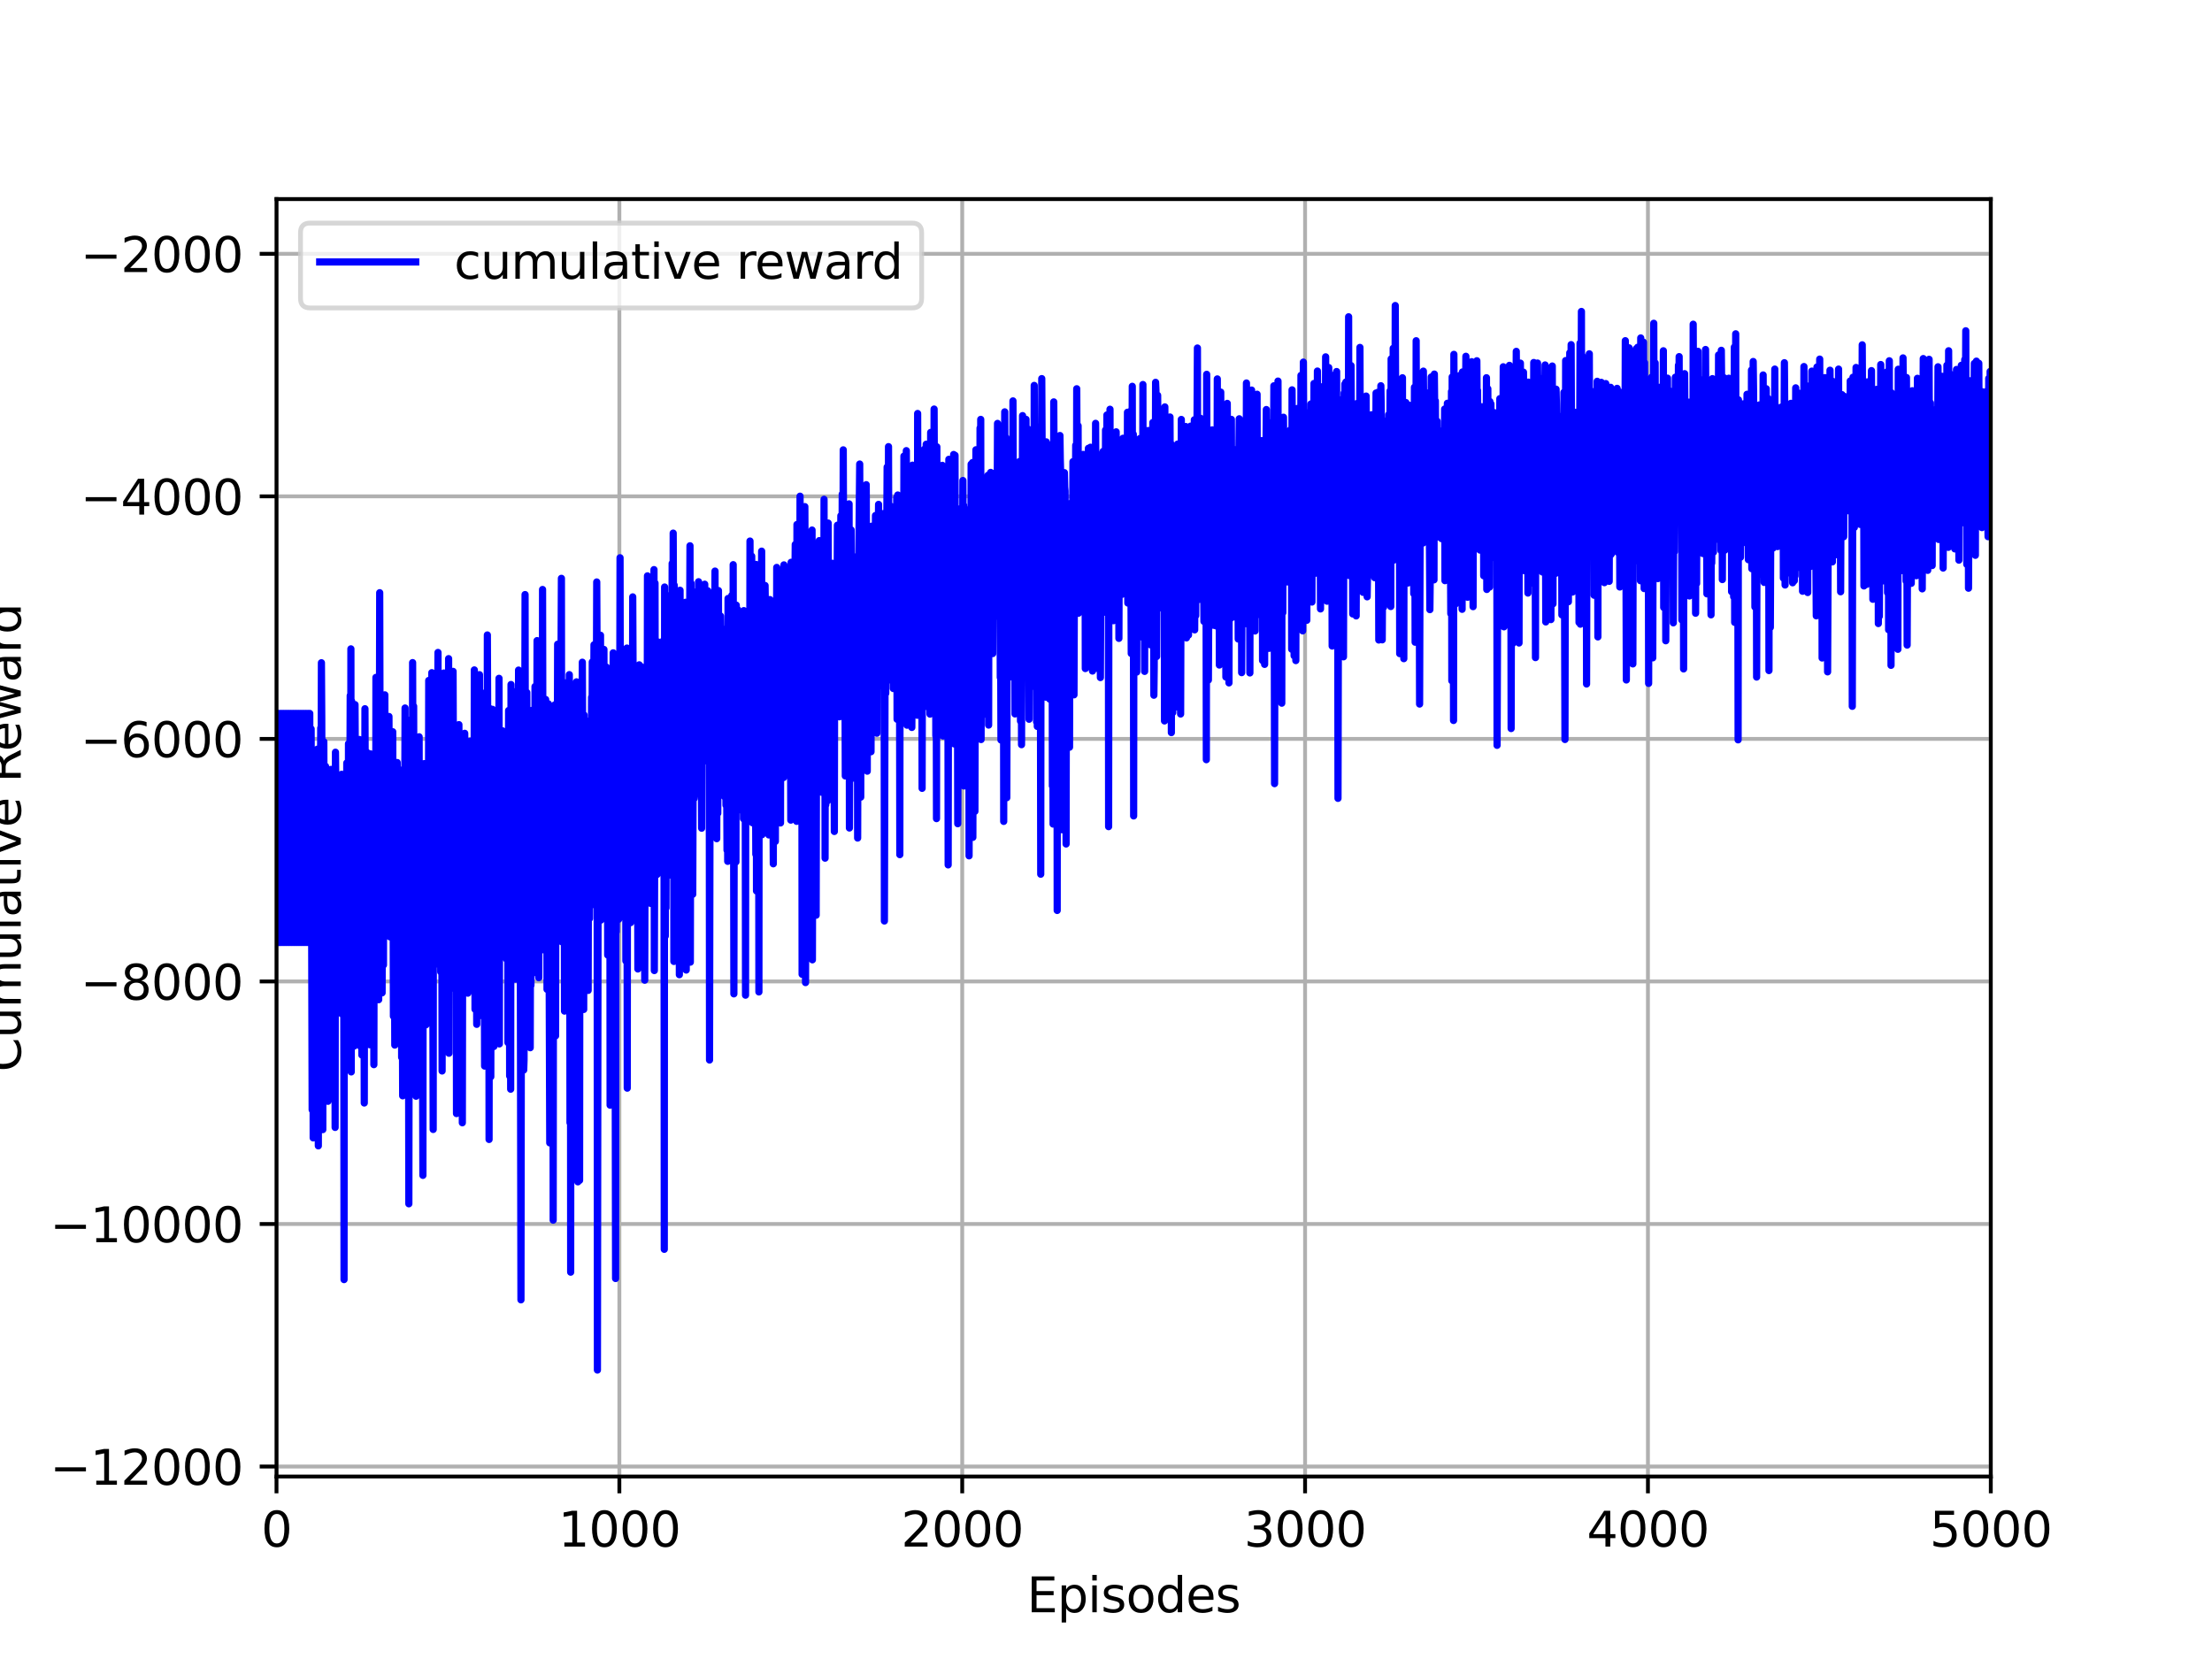 <?xml version="1.0" encoding="utf-8" standalone="no"?>
<!DOCTYPE svg PUBLIC "-//W3C//DTD SVG 1.1//EN"
  "http://www.w3.org/Graphics/SVG/1.1/DTD/svg11.dtd">
<svg height="345.6pt" version="1.1" viewBox="0 0 460.8 345.6" width="460.8pt" xmlns="http://www.w3.org/2000/svg" xmlns:xlink="http://www.w3.org/1999/xlink">
 <defs>
  <style type="text/css">*{stroke-linecap:butt;stroke-linejoin:round;}</style>
 </defs>
 <g id="figure_1">
  <g id="patch_1">
   <path d="M 0 345.6 
L 460.8 345.6 
L 460.8 0 
L 0 0 
z
" style="fill:#ffffff;"/>
  </g>
  <g id="axes_1">
   <g id="patch_2">
    <path d="M 57.6 307.584 
L 414.72 307.584 
L 414.72 41.472 
L 57.6 41.472 
z
" style="fill:#ffffff;"/>
   </g>
   <g id="matplotlib.axis_1">
    <g id="xtick_1">
     <g id="line2d_1">
      <path clip-path="url(#p636edd7078)" d="M 57.6 307.584 
L 57.6 41.472 
" style="fill:none;stroke:#b0b0b0;stroke-linecap:square;stroke-width:0.8;"/>
     </g>
     <g id="line2d_2">
      <defs>
       <path d="M 0 0 
L 0 3.5 
" id="md8c6d5d62a" style="stroke:#000000;stroke-width:0.8;"/>
      </defs>
      <g>
       <use style="stroke:#000000;stroke-width:0.8;" x="57.6" xlink:href="#md8c6d5d62a" y="307.584"/>
      </g>
     </g>
     <g id="text_1">
      <!-- 0 -->
      <g transform="translate(54.419 322.182)scale(0.1 -0.1)">
       <defs>
        <path d="M 2034 4250 
Q 1547 4250 1301 3770 
Q 1056 3291 1056 2328 
Q 1056 1369 1301 889 
Q 1547 409 2034 409 
Q 2525 409 2770 889 
Q 3016 1369 3016 2328 
Q 3016 3291 2770 3770 
Q 2525 4250 2034 4250 
z
M 2034 4750 
Q 2819 4750 3233 4129 
Q 3647 3509 3647 2328 
Q 3647 1150 3233 529 
Q 2819 -91 2034 -91 
Q 1250 -91 836 529 
Q 422 1150 422 2328 
Q 422 3509 836 4129 
Q 1250 4750 2034 4750 
z
" id="DejaVuSans-30" transform="scale(0.016)"/>
       </defs>
       <use xlink:href="#DejaVuSans-30"/>
      </g>
     </g>
    </g>
    <g id="xtick_2">
     <g id="line2d_3">
      <path clip-path="url(#p636edd7078)" d="M 129.024 307.584 
L 129.024 41.472 
" style="fill:none;stroke:#b0b0b0;stroke-linecap:square;stroke-width:0.8;"/>
     </g>
     <g id="line2d_4">
      <g>
       <use style="stroke:#000000;stroke-width:0.8;" x="129.024" xlink:href="#md8c6d5d62a" y="307.584"/>
      </g>
     </g>
     <g id="text_2">
      <!-- 1000 -->
      <g transform="translate(116.299 322.182)scale(0.1 -0.1)">
       <defs>
        <path d="M 794 531 
L 1825 531 
L 1825 4091 
L 703 3866 
L 703 4441 
L 1819 4666 
L 2450 4666 
L 2450 531 
L 3481 531 
L 3481 0 
L 794 0 
L 794 531 
z
" id="DejaVuSans-31" transform="scale(0.016)"/>
       </defs>
       <use xlink:href="#DejaVuSans-31"/>
       <use x="63.623" xlink:href="#DejaVuSans-30"/>
       <use x="127.246" xlink:href="#DejaVuSans-30"/>
       <use x="190.869" xlink:href="#DejaVuSans-30"/>
      </g>
     </g>
    </g>
    <g id="xtick_3">
     <g id="line2d_5">
      <path clip-path="url(#p636edd7078)" d="M 200.448 307.584 
L 200.448 41.472 
" style="fill:none;stroke:#b0b0b0;stroke-linecap:square;stroke-width:0.8;"/>
     </g>
     <g id="line2d_6">
      <g>
       <use style="stroke:#000000;stroke-width:0.8;" x="200.448" xlink:href="#md8c6d5d62a" y="307.584"/>
      </g>
     </g>
     <g id="text_3">
      <!-- 2000 -->
      <g transform="translate(187.723 322.182)scale(0.1 -0.1)">
       <defs>
        <path d="M 1228 531 
L 3431 531 
L 3431 0 
L 469 0 
L 469 531 
Q 828 903 1448 1529 
Q 2069 2156 2228 2338 
Q 2531 2678 2651 2914 
Q 2772 3150 2772 3378 
Q 2772 3750 2511 3984 
Q 2250 4219 1831 4219 
Q 1534 4219 1204 4116 
Q 875 4013 500 3803 
L 500 4441 
Q 881 4594 1212 4672 
Q 1544 4750 1819 4750 
Q 2544 4750 2975 4387 
Q 3406 4025 3406 3419 
Q 3406 3131 3298 2873 
Q 3191 2616 2906 2266 
Q 2828 2175 2409 1742 
Q 1991 1309 1228 531 
z
" id="DejaVuSans-32" transform="scale(0.016)"/>
       </defs>
       <use xlink:href="#DejaVuSans-32"/>
       <use x="63.623" xlink:href="#DejaVuSans-30"/>
       <use x="127.246" xlink:href="#DejaVuSans-30"/>
       <use x="190.869" xlink:href="#DejaVuSans-30"/>
      </g>
     </g>
    </g>
    <g id="xtick_4">
     <g id="line2d_7">
      <path clip-path="url(#p636edd7078)" d="M 271.872 307.584 
L 271.872 41.472 
" style="fill:none;stroke:#b0b0b0;stroke-linecap:square;stroke-width:0.8;"/>
     </g>
     <g id="line2d_8">
      <g>
       <use style="stroke:#000000;stroke-width:0.8;" x="271.872" xlink:href="#md8c6d5d62a" y="307.584"/>
      </g>
     </g>
     <g id="text_4">
      <!-- 3000 -->
      <g transform="translate(259.147 322.182)scale(0.1 -0.1)">
       <defs>
        <path d="M 2597 2516 
Q 3050 2419 3304 2112 
Q 3559 1806 3559 1356 
Q 3559 666 3084 287 
Q 2609 -91 1734 -91 
Q 1441 -91 1130 -33 
Q 819 25 488 141 
L 488 750 
Q 750 597 1062 519 
Q 1375 441 1716 441 
Q 2309 441 2620 675 
Q 2931 909 2931 1356 
Q 2931 1769 2642 2001 
Q 2353 2234 1838 2234 
L 1294 2234 
L 1294 2753 
L 1863 2753 
Q 2328 2753 2575 2939 
Q 2822 3125 2822 3475 
Q 2822 3834 2567 4026 
Q 2313 4219 1838 4219 
Q 1578 4219 1281 4162 
Q 984 4106 628 3988 
L 628 4550 
Q 988 4650 1302 4700 
Q 1616 4750 1894 4750 
Q 2613 4750 3031 4423 
Q 3450 4097 3450 3541 
Q 3450 3153 3228 2886 
Q 3006 2619 2597 2516 
z
" id="DejaVuSans-33" transform="scale(0.016)"/>
       </defs>
       <use xlink:href="#DejaVuSans-33"/>
       <use x="63.623" xlink:href="#DejaVuSans-30"/>
       <use x="127.246" xlink:href="#DejaVuSans-30"/>
       <use x="190.869" xlink:href="#DejaVuSans-30"/>
      </g>
     </g>
    </g>
    <g id="xtick_5">
     <g id="line2d_9">
      <path clip-path="url(#p636edd7078)" d="M 343.296 307.584 
L 343.296 41.472 
" style="fill:none;stroke:#b0b0b0;stroke-linecap:square;stroke-width:0.8;"/>
     </g>
     <g id="line2d_10">
      <g>
       <use style="stroke:#000000;stroke-width:0.8;" x="343.296" xlink:href="#md8c6d5d62a" y="307.584"/>
      </g>
     </g>
     <g id="text_5">
      <!-- 4000 -->
      <g transform="translate(330.571 322.182)scale(0.1 -0.1)">
       <defs>
        <path d="M 2419 4116 
L 825 1625 
L 2419 1625 
L 2419 4116 
z
M 2253 4666 
L 3047 4666 
L 3047 1625 
L 3713 1625 
L 3713 1100 
L 3047 1100 
L 3047 0 
L 2419 0 
L 2419 1100 
L 313 1100 
L 313 1709 
L 2253 4666 
z
" id="DejaVuSans-34" transform="scale(0.016)"/>
       </defs>
       <use xlink:href="#DejaVuSans-34"/>
       <use x="63.623" xlink:href="#DejaVuSans-30"/>
       <use x="127.246" xlink:href="#DejaVuSans-30"/>
       <use x="190.869" xlink:href="#DejaVuSans-30"/>
      </g>
     </g>
    </g>
    <g id="xtick_6">
     <g id="line2d_11">
      <path clip-path="url(#p636edd7078)" d="M 414.72 307.584 
L 414.72 41.472 
" style="fill:none;stroke:#b0b0b0;stroke-linecap:square;stroke-width:0.8;"/>
     </g>
     <g id="line2d_12">
      <g>
       <use style="stroke:#000000;stroke-width:0.8;" x="414.72" xlink:href="#md8c6d5d62a" y="307.584"/>
      </g>
     </g>
     <g id="text_6">
      <!-- 5000 -->
      <g transform="translate(401.995 322.182)scale(0.1 -0.1)">
       <defs>
        <path d="M 691 4666 
L 3169 4666 
L 3169 4134 
L 1269 4134 
L 1269 2991 
Q 1406 3038 1543 3061 
Q 1681 3084 1819 3084 
Q 2600 3084 3056 2656 
Q 3513 2228 3513 1497 
Q 3513 744 3044 326 
Q 2575 -91 1722 -91 
Q 1428 -91 1123 -41 
Q 819 9 494 109 
L 494 744 
Q 775 591 1075 516 
Q 1375 441 1709 441 
Q 2250 441 2565 725 
Q 2881 1009 2881 1497 
Q 2881 1984 2565 2268 
Q 2250 2553 1709 2553 
Q 1456 2553 1204 2497 
Q 953 2441 691 2322 
L 691 4666 
z
" id="DejaVuSans-35" transform="scale(0.016)"/>
       </defs>
       <use xlink:href="#DejaVuSans-35"/>
       <use x="63.623" xlink:href="#DejaVuSans-30"/>
       <use x="127.246" xlink:href="#DejaVuSans-30"/>
       <use x="190.869" xlink:href="#DejaVuSans-30"/>
      </g>
     </g>
    </g>
    <g id="text_7">
     <!-- Episodes -->
     <g transform="translate(213.918 335.861)scale(0.1 -0.1)">
      <defs>
       <path d="M 628 4666 
L 3578 4666 
L 3578 4134 
L 1259 4134 
L 1259 2753 
L 3481 2753 
L 3481 2222 
L 1259 2222 
L 1259 531 
L 3634 531 
L 3634 0 
L 628 0 
L 628 4666 
z
" id="DejaVuSans-45" transform="scale(0.016)"/>
       <path d="M 1159 525 
L 1159 -1331 
L 581 -1331 
L 581 3500 
L 1159 3500 
L 1159 2969 
Q 1341 3281 1617 3432 
Q 1894 3584 2278 3584 
Q 2916 3584 3314 3078 
Q 3713 2572 3713 1747 
Q 3713 922 3314 415 
Q 2916 -91 2278 -91 
Q 1894 -91 1617 61 
Q 1341 213 1159 525 
z
M 3116 1747 
Q 3116 2381 2855 2742 
Q 2594 3103 2138 3103 
Q 1681 3103 1420 2742 
Q 1159 2381 1159 1747 
Q 1159 1113 1420 752 
Q 1681 391 2138 391 
Q 2594 391 2855 752 
Q 3116 1113 3116 1747 
z
" id="DejaVuSans-70" transform="scale(0.016)"/>
       <path d="M 603 3500 
L 1178 3500 
L 1178 0 
L 603 0 
L 603 3500 
z
M 603 4863 
L 1178 4863 
L 1178 4134 
L 603 4134 
L 603 4863 
z
" id="DejaVuSans-69" transform="scale(0.016)"/>
       <path d="M 2834 3397 
L 2834 2853 
Q 2591 2978 2328 3040 
Q 2066 3103 1784 3103 
Q 1356 3103 1142 2972 
Q 928 2841 928 2578 
Q 928 2378 1081 2264 
Q 1234 2150 1697 2047 
L 1894 2003 
Q 2506 1872 2764 1633 
Q 3022 1394 3022 966 
Q 3022 478 2636 193 
Q 2250 -91 1575 -91 
Q 1294 -91 989 -36 
Q 684 19 347 128 
L 347 722 
Q 666 556 975 473 
Q 1284 391 1588 391 
Q 1994 391 2212 530 
Q 2431 669 2431 922 
Q 2431 1156 2273 1281 
Q 2116 1406 1581 1522 
L 1381 1569 
Q 847 1681 609 1914 
Q 372 2147 372 2553 
Q 372 3047 722 3315 
Q 1072 3584 1716 3584 
Q 2034 3584 2315 3537 
Q 2597 3491 2834 3397 
z
" id="DejaVuSans-73" transform="scale(0.016)"/>
       <path d="M 1959 3097 
Q 1497 3097 1228 2736 
Q 959 2375 959 1747 
Q 959 1119 1226 758 
Q 1494 397 1959 397 
Q 2419 397 2687 759 
Q 2956 1122 2956 1747 
Q 2956 2369 2687 2733 
Q 2419 3097 1959 3097 
z
M 1959 3584 
Q 2709 3584 3137 3096 
Q 3566 2609 3566 1747 
Q 3566 888 3137 398 
Q 2709 -91 1959 -91 
Q 1206 -91 779 398 
Q 353 888 353 1747 
Q 353 2609 779 3096 
Q 1206 3584 1959 3584 
z
" id="DejaVuSans-6f" transform="scale(0.016)"/>
       <path d="M 2906 2969 
L 2906 4863 
L 3481 4863 
L 3481 0 
L 2906 0 
L 2906 525 
Q 2725 213 2448 61 
Q 2172 -91 1784 -91 
Q 1150 -91 751 415 
Q 353 922 353 1747 
Q 353 2572 751 3078 
Q 1150 3584 1784 3584 
Q 2172 3584 2448 3432 
Q 2725 3281 2906 2969 
z
M 947 1747 
Q 947 1113 1208 752 
Q 1469 391 1925 391 
Q 2381 391 2643 752 
Q 2906 1113 2906 1747 
Q 2906 2381 2643 2742 
Q 2381 3103 1925 3103 
Q 1469 3103 1208 2742 
Q 947 2381 947 1747 
z
" id="DejaVuSans-64" transform="scale(0.016)"/>
       <path d="M 3597 1894 
L 3597 1613 
L 953 1613 
Q 991 1019 1311 708 
Q 1631 397 2203 397 
Q 2534 397 2845 478 
Q 3156 559 3463 722 
L 3463 178 
Q 3153 47 2828 -22 
Q 2503 -91 2169 -91 
Q 1331 -91 842 396 
Q 353 884 353 1716 
Q 353 2575 817 3079 
Q 1281 3584 2069 3584 
Q 2775 3584 3186 3129 
Q 3597 2675 3597 1894 
z
M 3022 2063 
Q 3016 2534 2758 2815 
Q 2500 3097 2075 3097 
Q 1594 3097 1305 2825 
Q 1016 2553 972 2059 
L 3022 2063 
z
" id="DejaVuSans-65" transform="scale(0.016)"/>
      </defs>
      <use xlink:href="#DejaVuSans-45"/>
      <use x="63.184" xlink:href="#DejaVuSans-70"/>
      <use x="126.66" xlink:href="#DejaVuSans-69"/>
      <use x="154.443" xlink:href="#DejaVuSans-73"/>
      <use x="206.543" xlink:href="#DejaVuSans-6f"/>
      <use x="267.725" xlink:href="#DejaVuSans-64"/>
      <use x="331.201" xlink:href="#DejaVuSans-65"/>
      <use x="392.725" xlink:href="#DejaVuSans-73"/>
     </g>
    </g>
   </g>
   <g id="matplotlib.axis_2">
    <g id="ytick_1">
     <g id="line2d_13">
      <path clip-path="url(#p636edd7078)" d="M 57.6 305.504 
L 414.72 305.504 
" style="fill:none;stroke:#b0b0b0;stroke-linecap:square;stroke-width:0.8;"/>
     </g>
     <g id="line2d_14">
      <defs>
       <path d="M 0 0 
L -3.5 0 
" id="mbdfef3a979" style="stroke:#000000;stroke-width:0.8;"/>
      </defs>
      <g>
       <use style="stroke:#000000;stroke-width:0.8;" x="57.6" xlink:href="#mbdfef3a979" y="305.504"/>
      </g>
     </g>
     <g id="text_8">
      <!-- −12000 -->
      <g transform="translate(10.408 309.303)scale(0.1 -0.1)">
       <defs>
        <path d="M 678 2272 
L 4684 2272 
L 4684 1741 
L 678 1741 
L 678 2272 
z
" id="DejaVuSans-2212" transform="scale(0.016)"/>
       </defs>
       <use xlink:href="#DejaVuSans-2212"/>
       <use x="83.789" xlink:href="#DejaVuSans-31"/>
       <use x="147.412" xlink:href="#DejaVuSans-32"/>
       <use x="211.035" xlink:href="#DejaVuSans-30"/>
       <use x="274.658" xlink:href="#DejaVuSans-30"/>
       <use x="338.281" xlink:href="#DejaVuSans-30"/>
      </g>
     </g>
    </g>
    <g id="ytick_2">
     <g id="line2d_15">
      <path clip-path="url(#p636edd7078)" d="M 57.6 254.978 
L 414.72 254.978 
" style="fill:none;stroke:#b0b0b0;stroke-linecap:square;stroke-width:0.8;"/>
     </g>
     <g id="line2d_16">
      <g>
       <use style="stroke:#000000;stroke-width:0.8;" x="57.6" xlink:href="#mbdfef3a979" y="254.978"/>
      </g>
     </g>
     <g id="text_9">
      <!-- −10000 -->
      <g transform="translate(10.408 258.777)scale(0.1 -0.1)">
       <use xlink:href="#DejaVuSans-2212"/>
       <use x="83.789" xlink:href="#DejaVuSans-31"/>
       <use x="147.412" xlink:href="#DejaVuSans-30"/>
       <use x="211.035" xlink:href="#DejaVuSans-30"/>
       <use x="274.658" xlink:href="#DejaVuSans-30"/>
       <use x="338.281" xlink:href="#DejaVuSans-30"/>
      </g>
     </g>
    </g>
    <g id="ytick_3">
     <g id="line2d_17">
      <path clip-path="url(#p636edd7078)" d="M 57.6 204.453 
L 414.72 204.453 
" style="fill:none;stroke:#b0b0b0;stroke-linecap:square;stroke-width:0.8;"/>
     </g>
     <g id="line2d_18">
      <g>
       <use style="stroke:#000000;stroke-width:0.8;" x="57.6" xlink:href="#mbdfef3a979" y="204.453"/>
      </g>
     </g>
     <g id="text_10">
      <!-- −8000 -->
      <g transform="translate(16.77 208.252)scale(0.1 -0.1)">
       <defs>
        <path d="M 2034 2216 
Q 1584 2216 1326 1975 
Q 1069 1734 1069 1313 
Q 1069 891 1326 650 
Q 1584 409 2034 409 
Q 2484 409 2743 651 
Q 3003 894 3003 1313 
Q 3003 1734 2745 1975 
Q 2488 2216 2034 2216 
z
M 1403 2484 
Q 997 2584 770 2862 
Q 544 3141 544 3541 
Q 544 4100 942 4425 
Q 1341 4750 2034 4750 
Q 2731 4750 3128 4425 
Q 3525 4100 3525 3541 
Q 3525 3141 3298 2862 
Q 3072 2584 2669 2484 
Q 3125 2378 3379 2068 
Q 3634 1759 3634 1313 
Q 3634 634 3220 271 
Q 2806 -91 2034 -91 
Q 1263 -91 848 271 
Q 434 634 434 1313 
Q 434 1759 690 2068 
Q 947 2378 1403 2484 
z
M 1172 3481 
Q 1172 3119 1398 2916 
Q 1625 2713 2034 2713 
Q 2441 2713 2670 2916 
Q 2900 3119 2900 3481 
Q 2900 3844 2670 4047 
Q 2441 4250 2034 4250 
Q 1625 4250 1398 4047 
Q 1172 3844 1172 3481 
z
" id="DejaVuSans-38" transform="scale(0.016)"/>
       </defs>
       <use xlink:href="#DejaVuSans-2212"/>
       <use x="83.789" xlink:href="#DejaVuSans-38"/>
       <use x="147.412" xlink:href="#DejaVuSans-30"/>
       <use x="211.035" xlink:href="#DejaVuSans-30"/>
       <use x="274.658" xlink:href="#DejaVuSans-30"/>
      </g>
     </g>
    </g>
    <g id="ytick_4">
     <g id="line2d_19">
      <path clip-path="url(#p636edd7078)" d="M 57.6 153.927 
L 414.72 153.927 
" style="fill:none;stroke:#b0b0b0;stroke-linecap:square;stroke-width:0.8;"/>
     </g>
     <g id="line2d_20">
      <g>
       <use style="stroke:#000000;stroke-width:0.8;" x="57.6" xlink:href="#mbdfef3a979" y="153.927"/>
      </g>
     </g>
     <g id="text_11">
      <!-- −6000 -->
      <g transform="translate(16.77 157.726)scale(0.1 -0.1)">
       <defs>
        <path d="M 2113 2584 
Q 1688 2584 1439 2293 
Q 1191 2003 1191 1497 
Q 1191 994 1439 701 
Q 1688 409 2113 409 
Q 2538 409 2786 701 
Q 3034 994 3034 1497 
Q 3034 2003 2786 2293 
Q 2538 2584 2113 2584 
z
M 3366 4563 
L 3366 3988 
Q 3128 4100 2886 4159 
Q 2644 4219 2406 4219 
Q 1781 4219 1451 3797 
Q 1122 3375 1075 2522 
Q 1259 2794 1537 2939 
Q 1816 3084 2150 3084 
Q 2853 3084 3261 2657 
Q 3669 2231 3669 1497 
Q 3669 778 3244 343 
Q 2819 -91 2113 -91 
Q 1303 -91 875 529 
Q 447 1150 447 2328 
Q 447 3434 972 4092 
Q 1497 4750 2381 4750 
Q 2619 4750 2861 4703 
Q 3103 4656 3366 4563 
z
" id="DejaVuSans-36" transform="scale(0.016)"/>
       </defs>
       <use xlink:href="#DejaVuSans-2212"/>
       <use x="83.789" xlink:href="#DejaVuSans-36"/>
       <use x="147.412" xlink:href="#DejaVuSans-30"/>
       <use x="211.035" xlink:href="#DejaVuSans-30"/>
       <use x="274.658" xlink:href="#DejaVuSans-30"/>
      </g>
     </g>
    </g>
    <g id="ytick_5">
     <g id="line2d_21">
      <path clip-path="url(#p636edd7078)" d="M 57.6 103.401 
L 414.72 103.401 
" style="fill:none;stroke:#b0b0b0;stroke-linecap:square;stroke-width:0.8;"/>
     </g>
     <g id="line2d_22">
      <g>
       <use style="stroke:#000000;stroke-width:0.8;" x="57.6" xlink:href="#mbdfef3a979" y="103.401"/>
      </g>
     </g>
     <g id="text_12">
      <!-- −4000 -->
      <g transform="translate(16.77 107.2)scale(0.1 -0.1)">
       <use xlink:href="#DejaVuSans-2212"/>
       <use x="83.789" xlink:href="#DejaVuSans-34"/>
       <use x="147.412" xlink:href="#DejaVuSans-30"/>
       <use x="211.035" xlink:href="#DejaVuSans-30"/>
       <use x="274.658" xlink:href="#DejaVuSans-30"/>
      </g>
     </g>
    </g>
    <g id="ytick_6">
     <g id="line2d_23">
      <path clip-path="url(#p636edd7078)" d="M 57.6 52.876 
L 414.72 52.876 
" style="fill:none;stroke:#b0b0b0;stroke-linecap:square;stroke-width:0.8;"/>
     </g>
     <g id="line2d_24">
      <g>
       <use style="stroke:#000000;stroke-width:0.8;" x="57.6" xlink:href="#mbdfef3a979" y="52.876"/>
      </g>
     </g>
     <g id="text_13">
      <!-- −2000 -->
      <g transform="translate(16.77 56.675)scale(0.1 -0.1)">
       <use xlink:href="#DejaVuSans-2212"/>
       <use x="83.789" xlink:href="#DejaVuSans-32"/>
       <use x="147.412" xlink:href="#DejaVuSans-30"/>
       <use x="211.035" xlink:href="#DejaVuSans-30"/>
       <use x="274.658" xlink:href="#DejaVuSans-30"/>
      </g>
     </g>
    </g>
    <g id="text_14">
     <!-- Cumulative Reward -->
     <g transform="translate(4.328 223.276)rotate(-90)scale(0.1 -0.1)">
      <defs>
       <path d="M 4122 4306 
L 4122 3641 
Q 3803 3938 3442 4084 
Q 3081 4231 2675 4231 
Q 1875 4231 1450 3742 
Q 1025 3253 1025 2328 
Q 1025 1406 1450 917 
Q 1875 428 2675 428 
Q 3081 428 3442 575 
Q 3803 722 4122 1019 
L 4122 359 
Q 3791 134 3420 21 
Q 3050 -91 2638 -91 
Q 1578 -91 968 557 
Q 359 1206 359 2328 
Q 359 3453 968 4101 
Q 1578 4750 2638 4750 
Q 3056 4750 3426 4639 
Q 3797 4528 4122 4306 
z
" id="DejaVuSans-43" transform="scale(0.016)"/>
       <path d="M 544 1381 
L 544 3500 
L 1119 3500 
L 1119 1403 
Q 1119 906 1312 657 
Q 1506 409 1894 409 
Q 2359 409 2629 706 
Q 2900 1003 2900 1516 
L 2900 3500 
L 3475 3500 
L 3475 0 
L 2900 0 
L 2900 538 
Q 2691 219 2414 64 
Q 2138 -91 1772 -91 
Q 1169 -91 856 284 
Q 544 659 544 1381 
z
M 1991 3584 
L 1991 3584 
z
" id="DejaVuSans-75" transform="scale(0.016)"/>
       <path d="M 3328 2828 
Q 3544 3216 3844 3400 
Q 4144 3584 4550 3584 
Q 5097 3584 5394 3201 
Q 5691 2819 5691 2113 
L 5691 0 
L 5113 0 
L 5113 2094 
Q 5113 2597 4934 2840 
Q 4756 3084 4391 3084 
Q 3944 3084 3684 2787 
Q 3425 2491 3425 1978 
L 3425 0 
L 2847 0 
L 2847 2094 
Q 2847 2600 2669 2842 
Q 2491 3084 2119 3084 
Q 1678 3084 1418 2786 
Q 1159 2488 1159 1978 
L 1159 0 
L 581 0 
L 581 3500 
L 1159 3500 
L 1159 2956 
Q 1356 3278 1631 3431 
Q 1906 3584 2284 3584 
Q 2666 3584 2933 3390 
Q 3200 3197 3328 2828 
z
" id="DejaVuSans-6d" transform="scale(0.016)"/>
       <path d="M 603 4863 
L 1178 4863 
L 1178 0 
L 603 0 
L 603 4863 
z
" id="DejaVuSans-6c" transform="scale(0.016)"/>
       <path d="M 2194 1759 
Q 1497 1759 1228 1600 
Q 959 1441 959 1056 
Q 959 750 1161 570 
Q 1363 391 1709 391 
Q 2188 391 2477 730 
Q 2766 1069 2766 1631 
L 2766 1759 
L 2194 1759 
z
M 3341 1997 
L 3341 0 
L 2766 0 
L 2766 531 
Q 2569 213 2275 61 
Q 1981 -91 1556 -91 
Q 1019 -91 701 211 
Q 384 513 384 1019 
Q 384 1609 779 1909 
Q 1175 2209 1959 2209 
L 2766 2209 
L 2766 2266 
Q 2766 2663 2505 2880 
Q 2244 3097 1772 3097 
Q 1472 3097 1187 3025 
Q 903 2953 641 2809 
L 641 3341 
Q 956 3463 1253 3523 
Q 1550 3584 1831 3584 
Q 2591 3584 2966 3190 
Q 3341 2797 3341 1997 
z
" id="DejaVuSans-61" transform="scale(0.016)"/>
       <path d="M 1172 4494 
L 1172 3500 
L 2356 3500 
L 2356 3053 
L 1172 3053 
L 1172 1153 
Q 1172 725 1289 603 
Q 1406 481 1766 481 
L 2356 481 
L 2356 0 
L 1766 0 
Q 1100 0 847 248 
Q 594 497 594 1153 
L 594 3053 
L 172 3053 
L 172 3500 
L 594 3500 
L 594 4494 
L 1172 4494 
z
" id="DejaVuSans-74" transform="scale(0.016)"/>
       <path d="M 191 3500 
L 800 3500 
L 1894 563 
L 2988 3500 
L 3597 3500 
L 2284 0 
L 1503 0 
L 191 3500 
z
" id="DejaVuSans-76" transform="scale(0.016)"/>
       <path id="DejaVuSans-20" transform="scale(0.016)"/>
       <path d="M 2841 2188 
Q 3044 2119 3236 1894 
Q 3428 1669 3622 1275 
L 4263 0 
L 3584 0 
L 2988 1197 
Q 2756 1666 2539 1819 
Q 2322 1972 1947 1972 
L 1259 1972 
L 1259 0 
L 628 0 
L 628 4666 
L 2053 4666 
Q 2853 4666 3247 4331 
Q 3641 3997 3641 3322 
Q 3641 2881 3436 2590 
Q 3231 2300 2841 2188 
z
M 1259 4147 
L 1259 2491 
L 2053 2491 
Q 2509 2491 2742 2702 
Q 2975 2913 2975 3322 
Q 2975 3731 2742 3939 
Q 2509 4147 2053 4147 
L 1259 4147 
z
" id="DejaVuSans-52" transform="scale(0.016)"/>
       <path d="M 269 3500 
L 844 3500 
L 1563 769 
L 2278 3500 
L 2956 3500 
L 3675 769 
L 4391 3500 
L 4966 3500 
L 4050 0 
L 3372 0 
L 2619 2869 
L 1863 0 
L 1184 0 
L 269 3500 
z
" id="DejaVuSans-77" transform="scale(0.016)"/>
       <path d="M 2631 2963 
Q 2534 3019 2420 3045 
Q 2306 3072 2169 3072 
Q 1681 3072 1420 2755 
Q 1159 2438 1159 1844 
L 1159 0 
L 581 0 
L 581 3500 
L 1159 3500 
L 1159 2956 
Q 1341 3275 1631 3429 
Q 1922 3584 2338 3584 
Q 2397 3584 2469 3576 
Q 2541 3569 2628 3553 
L 2631 2963 
z
" id="DejaVuSans-72" transform="scale(0.016)"/>
      </defs>
      <use xlink:href="#DejaVuSans-43"/>
      <use x="69.824" xlink:href="#DejaVuSans-75"/>
      <use x="133.203" xlink:href="#DejaVuSans-6d"/>
      <use x="230.615" xlink:href="#DejaVuSans-75"/>
      <use x="293.994" xlink:href="#DejaVuSans-6c"/>
      <use x="321.777" xlink:href="#DejaVuSans-61"/>
      <use x="383.057" xlink:href="#DejaVuSans-74"/>
      <use x="422.266" xlink:href="#DejaVuSans-69"/>
      <use x="450.049" xlink:href="#DejaVuSans-76"/>
      <use x="509.229" xlink:href="#DejaVuSans-65"/>
      <use x="570.752" xlink:href="#DejaVuSans-20"/>
      <use x="602.539" xlink:href="#DejaVuSans-52"/>
      <use x="667.521" xlink:href="#DejaVuSans-65"/>
      <use x="729.045" xlink:href="#DejaVuSans-77"/>
      <use x="810.832" xlink:href="#DejaVuSans-61"/>
      <use x="872.111" xlink:href="#DejaVuSans-72"/>
      <use x="911.475" xlink:href="#DejaVuSans-64"/>
     </g>
    </g>
   </g>
   <g id="line2d_25">
    <path clip-path="url(#p636edd7078)" d="M 57.6 196.331 
L 57.671 148.624 
L 57.743 193.47 
L 57.814 176.974 
L 57.886 196.331 
L 57.957 148.624 
L 58.029 193.47 
L 58.1 176.974 
L 58.171 196.331 
L 58.243 148.624 
L 58.314 193.47 
L 58.386 176.974 
L 58.457 196.331 
L 58.529 148.624 
L 58.6 193.47 
L 58.671 176.974 
L 58.743 196.331 
L 58.814 148.624 
L 58.886 193.47 
L 58.957 176.974 
L 59.028 196.331 
L 59.1 148.624 
L 59.171 193.47 
L 59.243 176.974 
L 59.314 196.331 
L 59.386 148.624 
L 59.457 193.47 
L 59.528 176.974 
L 59.6 196.331 
L 59.671 148.624 
L 59.743 193.47 
L 59.814 176.974 
L 59.886 196.331 
L 59.957 148.624 
L 60.028 193.47 
L 60.1 176.974 
L 60.171 196.331 
L 60.243 148.624 
L 60.314 193.47 
L 60.386 176.974 
L 60.457 196.331 
L 60.528 148.624 
L 60.6 193.47 
L 60.671 176.974 
L 60.743 196.331 
L 60.814 148.624 
L 60.886 193.47 
L 60.957 176.974 
L 61.028 196.331 
L 61.1 148.624 
L 61.171 193.47 
L 61.243 176.974 
L 61.314 196.331 
L 61.385 148.624 
L 61.457 193.47 
L 61.528 176.974 
L 61.6 196.331 
L 61.671 148.624 
L 61.743 193.47 
L 61.814 176.974 
L 61.885 196.331 
L 61.957 148.624 
L 62.028 193.47 
L 62.1 176.974 
L 62.171 196.331 
L 62.243 148.624 
L 62.314 193.47 
L 62.385 176.974 
L 62.457 196.331 
L 62.528 148.624 
L 62.6 193.47 
L 62.671 176.974 
L 62.743 196.331 
L 62.814 148.624 
L 62.885 193.47 
L 62.957 176.974 
L 63.028 196.331 
L 63.1 148.624 
L 63.171 193.47 
L 63.242 176.974 
L 63.314 196.331 
L 63.385 148.624 
L 63.457 193.47 
L 63.528 176.974 
L 63.6 196.331 
L 63.671 148.624 
L 63.742 193.47 
L 63.814 176.974 
L 63.885 196.331 
L 63.957 148.624 
L 64.028 193.47 
L 64.1 176.974 
L 64.171 196.331 
L 64.242 148.624 
L 64.314 193.47 
L 64.385 176.974 
L 64.457 196.331 
L 64.528 148.624 
L 64.6 193.47 
L 64.671 176.974 
L 64.742 190.773 
L 64.814 151.839 
L 65.028 231.19 
L 65.1 171.283 
L 65.171 190.221 
L 65.242 237.043 
L 65.314 156.266 
L 65.385 197.371 
L 65.457 160.018 
L 65.528 206.386 
L 65.599 192.318 
L 65.671 179.477 
L 65.742 207.458 
L 65.885 175.251 
L 65.957 170.058 
L 66.028 230.286 
L 66.099 156.073 
L 66.314 238.704 
L 66.457 178.334 
L 66.528 163.515 
L 66.599 166.242 
L 66.671 183.536 
L 66.814 151.651 
L 66.885 166.147 
L 66.957 138.06 
L 67.028 149.727 
L 67.099 182.558 
L 67.171 161.219 
L 67.242 235.319 
L 67.314 181.603 
L 67.385 220.324 
L 67.457 154.494 
L 67.528 178.457 
L 67.671 199.449 
L 67.814 159.62 
L 67.885 161.134 
L 68.099 193.712 
L 68.171 200.832 
L 68.242 185.596 
L 68.314 229.424 
L 68.385 170.856 
L 68.456 179.063 
L 68.528 191.689 
L 68.599 190.961 
L 68.671 193.798 
L 68.742 167.619 
L 68.814 180.252 
L 68.885 211.519 
L 68.956 160.28 
L 69.028 195.899 
L 69.099 186.238 
L 69.171 195.201 
L 69.242 190.321 
L 69.314 187.465 
L 69.385 166.503 
L 69.456 182.442 
L 69.528 177.293 
L 69.599 184.379 
L 69.671 163.902 
L 69.742 182.891 
L 69.814 234.862 
L 69.885 156.7 
L 69.956 163.833 
L 70.099 203.294 
L 70.171 164.887 
L 70.242 179.724 
L 70.313 187.254 
L 70.456 163.185 
L 70.528 184.46 
L 70.599 178.918 
L 70.671 163.67 
L 70.813 197.427 
L 70.885 195.176 
L 70.956 186.909 
L 71.099 211.146 
L 71.171 161.3 
L 71.242 195.12 
L 71.313 188.698 
L 71.385 189.986 
L 71.456 185.415 
L 71.528 195.966 
L 71.599 183.394 
L 71.671 266.563 
L 71.742 161.867 
L 71.813 193.966 
L 71.956 165.301 
L 72.028 161.599 
L 72.17 184.049 
L 72.242 158.939 
L 72.313 172.65 
L 72.385 179.427 
L 72.456 169.418 
L 72.528 201.636 
L 72.599 154.918 
L 72.67 168.122 
L 72.742 186.836 
L 72.813 184.971 
L 72.956 144.901 
L 73.028 210.983 
L 73.099 135.17 
L 73.17 223.297 
L 73.242 146.023 
L 73.313 191.248 
L 73.385 167.14 
L 73.456 190.333 
L 73.528 152.617 
L 73.599 205.812 
L 73.67 194.095 
L 73.742 194.266 
L 73.813 217.902 
L 73.956 146.783 
L 74.313 207.053 
L 74.385 188.889 
L 74.456 201.283 
L 74.527 179.801 
L 74.599 189.149 
L 74.813 195.681 
L 74.885 154.057 
L 74.956 205.146 
L 75.027 178.676 
L 75.099 217.98 
L 75.242 169.427 
L 75.385 219.783 
L 75.527 175.638 
L 75.599 197.428 
L 75.742 160.17 
L 75.885 229.776 
L 76.027 147.641 
L 76.17 183.645 
L 76.242 167.903 
L 76.313 176.651 
L 76.385 156.684 
L 76.456 202.99 
L 76.527 177.849 
L 76.599 188.124 
L 76.742 164.993 
L 76.813 180.55 
L 76.884 179.604 
L 76.956 166.41 
L 77.027 217.635 
L 77.099 215.282 
L 77.17 157.046 
L 77.242 184.145 
L 77.313 207.332 
L 77.384 166.092 
L 77.456 173.169 
L 77.527 192.04 
L 77.599 166.969 
L 77.67 167.811 
L 77.742 206.826 
L 77.813 174.124 
L 77.884 221.786 
L 77.956 183.581 
L 78.027 198.258 
L 78.099 194.966 
L 78.17 195.017 
L 78.242 204.763 
L 78.313 141.117 
L 78.384 160.751 
L 78.456 189.561 
L 78.527 167.199 
L 78.599 187.012 
L 78.67 165.497 
L 78.742 188.876 
L 78.813 142.369 
L 78.884 208.257 
L 78.956 197.093 
L 79.099 123.472 
L 79.17 154.631 
L 79.313 189.43 
L 79.456 145.248 
L 79.599 206.828 
L 79.741 164.145 
L 79.884 201.029 
L 79.956 150.754 
L 80.027 187.99 
L 80.099 173.853 
L 80.17 144.749 
L 80.241 188.33 
L 80.313 171.031 
L 80.384 195.003 
L 80.456 171.044 
L 80.527 177.406 
L 80.599 164.248 
L 80.67 164.826 
L 80.741 174.403 
L 80.813 160.55 
L 80.884 177.485 
L 80.956 169.729 
L 81.027 149.253 
L 81.241 195.174 
L 81.313 187.719 
L 81.384 166.3 
L 81.456 174.813 
L 81.527 161.835 
L 81.598 168.354 
L 81.741 183.828 
L 81.813 152.434 
L 81.956 211.697 
L 82.098 174.056 
L 82.241 217.711 
L 82.384 161.637 
L 82.456 187.164 
L 82.598 166.231 
L 82.67 202.047 
L 82.741 158.844 
L 82.813 169.197 
L 82.956 193.32 
L 83.027 167.666 
L 83.098 168.47 
L 83.17 176.235 
L 83.241 203.685 
L 83.313 182.548 
L 83.384 207.301 
L 83.598 165.532 
L 83.67 220.266 
L 83.741 187.434 
L 83.884 228.277 
L 84.098 160.187 
L 84.241 175.915 
L 84.313 168.734 
L 84.384 147.489 
L 84.455 197.591 
L 84.527 164.597 
L 84.598 183.909 
L 84.67 175.936 
L 84.741 153.747 
L 84.884 178.545 
L 84.955 175.32 
L 85.027 164.19 
L 85.17 250.772 
L 85.313 150.04 
L 85.384 156.795 
L 85.598 199.19 
L 85.67 197.415 
L 85.741 210.94 
L 85.812 201.55 
L 85.884 219.596 
L 85.955 138.032 
L 86.027 166.932 
L 86.098 170.44 
L 86.17 147.117 
L 86.241 176.27 
L 86.312 173.884 
L 86.455 184.948 
L 86.527 221.784 
L 86.598 181.286 
L 86.67 228.364 
L 86.812 172.735 
L 86.884 175.378 
L 86.955 200.009 
L 87.098 163.906 
L 87.17 212.583 
L 87.241 195.801 
L 87.312 153.484 
L 87.384 213.93 
L 87.455 212.668 
L 87.598 177.008 
L 87.67 171.881 
L 87.741 209.381 
L 87.884 171.591 
L 88.027 221.029 
L 88.098 244.848 
L 88.169 165.487 
L 88.241 172.109 
L 88.312 172.68 
L 88.384 159.077 
L 88.455 169.509 
L 88.527 162.258 
L 88.741 213.483 
L 88.812 182.002 
L 88.884 206.676 
L 88.955 174.755 
L 89.027 211.6 
L 89.098 194.042 
L 89.169 191.644 
L 89.241 182.668 
L 89.312 141.755 
L 89.384 177.154 
L 89.455 154.878 
L 89.527 174.913 
L 89.598 165.368 
L 89.669 163.175 
L 89.741 155.166 
L 89.884 198.471 
L 89.955 140.131 
L 90.026 187.843 
L 90.098 175.092 
L 90.241 235.287 
L 90.312 144.961 
L 90.384 162.25 
L 90.455 194.992 
L 90.526 158.26 
L 90.598 159.914 
L 90.669 200.903 
L 90.812 164.283 
L 90.884 169.842 
L 90.955 184.86 
L 91.026 149.689 
L 91.098 166.256 
L 91.241 135.919 
L 91.312 195.996 
L 91.384 167.402 
L 91.455 168.381 
L 91.526 177.496 
L 91.598 175.403 
L 91.669 177.434 
L 91.741 170.516 
L 91.812 202.462 
L 91.955 167.947 
L 92.026 180.192 
L 92.098 223.105 
L 92.241 154.583 
L 92.383 209.203 
L 92.455 140.201 
L 92.598 204.805 
L 92.669 189.349 
L 92.741 210.699 
L 92.812 172.668 
L 92.955 213.042 
L 93.026 168.052 
L 93.098 173.17 
L 93.169 182.113 
L 93.241 167.049 
L 93.383 202.493 
L 93.455 137.208 
L 93.526 219.41 
L 93.598 168.215 
L 93.669 181.815 
L 93.741 192.012 
L 93.812 173.913 
L 93.883 203.206 
L 93.955 198.574 
L 94.026 200.508 
L 94.098 163.758 
L 94.169 205.86 
L 94.383 139.86 
L 94.598 200.865 
L 94.74 166.663 
L 94.955 200.488 
L 95.026 161.784 
L 95.098 231.98 
L 95.169 197.438 
L 95.312 151.668 
L 95.455 197.726 
L 95.598 150.953 
L 95.74 197.823 
L 95.812 169.681 
L 95.883 174.974 
L 96.026 155.156 
L 96.098 189.376 
L 96.169 174.962 
L 96.24 154.542 
L 96.312 233.892 
L 96.383 192.261 
L 96.455 190.828 
L 96.526 191.967 
L 96.598 188.113 
L 96.669 165.166 
L 96.74 193.607 
L 96.812 152.76 
L 96.955 197.726 
L 97.026 163.854 
L 97.097 174.553 
L 97.169 159.394 
L 97.312 199.181 
L 97.383 194.325 
L 97.455 206.896 
L 97.526 168.719 
L 97.597 181.294 
L 97.669 195.444 
L 97.74 183.357 
L 97.883 205.433 
L 97.955 154.411 
L 98.026 193.332 
L 98.097 192.615 
L 98.169 157.775 
L 98.24 171.679 
L 98.312 196.04 
L 98.383 169.576 
L 98.526 194.968 
L 98.597 155.208 
L 98.669 161.594 
L 98.74 179.749 
L 98.812 139.556 
L 98.883 150.455 
L 98.954 210.25 
L 99.026 174.8 
L 99.097 177.576 
L 99.169 181.972 
L 99.312 213.389 
L 99.383 167.064 
L 99.454 189.463 
L 99.526 209.19 
L 99.669 176.899 
L 99.74 185.864 
L 99.883 140.547 
L 99.954 211.567 
L 100.026 157.084 
L 100.097 166.192 
L 100.169 200.43 
L 100.24 191.507 
L 100.312 147.871 
L 100.383 182.098 
L 100.454 167.287 
L 100.526 181.344 
L 100.597 159.384 
L 100.669 199.95 
L 100.74 144.417 
L 100.954 222.08 
L 101.026 178.366 
L 101.097 201.611 
L 101.169 169.766 
L 101.24 213.276 
L 101.311 201.304 
L 101.383 177.944 
L 101.454 200.021 
L 101.526 132.274 
L 101.597 150.283 
L 101.669 220.89 
L 101.811 159.563 
L 101.883 237.369 
L 101.954 183.604 
L 102.026 186.424 
L 102.169 147.657 
L 102.24 224.309 
L 102.383 149.127 
L 102.526 179.698 
L 102.597 147.767 
L 102.811 197.285 
L 102.883 218.006 
L 103.026 155.141 
L 103.097 172.844 
L 103.169 159.548 
L 103.24 213.124 
L 103.311 197.794 
L 103.383 181.633 
L 103.454 182.121 
L 103.526 184.586 
L 103.668 168.33 
L 103.74 178.76 
L 103.811 172.214 
L 103.883 180.375 
L 103.954 141.307 
L 104.026 217.468 
L 104.097 163.33 
L 104.168 166.694 
L 104.24 195.942 
L 104.311 153.704 
L 104.383 179.067 
L 104.597 153.16 
L 104.668 152.237 
L 104.74 152.413 
L 104.883 180.529 
L 104.954 180.827 
L 105.026 180.713 
L 105.097 163.207 
L 105.168 198.944 
L 105.24 166.599 
L 105.311 183.147 
L 105.383 195.593 
L 105.454 163.33 
L 105.526 199.811 
L 105.74 157.54 
L 105.811 217.185 
L 105.954 148.008 
L 106.097 160.277 
L 106.168 224.141 
L 106.24 198.197 
L 106.311 148.311 
L 106.383 226.898 
L 106.454 142.595 
L 106.525 165.119 
L 106.597 164.309 
L 106.668 194.899 
L 106.811 153.203 
L 106.883 162.95 
L 106.954 199.721 
L 107.025 185.224 
L 107.097 169.149 
L 107.168 194.663 
L 107.24 146.108 
L 107.383 203.987 
L 107.454 144.077 
L 107.525 145.279 
L 107.668 198.165 
L 107.882 161.947 
L 107.954 183.127 
L 108.025 139.592 
L 108.168 190.783 
L 108.311 152.29 
L 108.525 270.779 
L 108.668 163.204 
L 108.74 191.687 
L 108.882 156.321 
L 108.954 179.325 
L 109.025 152.295 
L 109.097 222.911 
L 109.168 220.805 
L 109.382 123.858 
L 109.525 216.637 
L 109.74 144.258 
L 109.882 179.244 
L 109.954 153.501 
L 110.025 205.584 
L 110.097 196.722 
L 110.168 156.76 
L 110.239 160.553 
L 110.382 166.416 
L 110.454 218.258 
L 110.525 187.8 
L 110.597 205.283 
L 110.811 147.984 
L 110.954 167.764 
L 111.025 154.243 
L 111.168 202.645 
L 111.239 165.123 
L 111.311 175.085 
L 111.382 180.028 
L 111.454 143.018 
L 111.525 161.524 
L 111.597 189.917 
L 111.668 175.411 
L 111.739 185.575 
L 111.882 133.45 
L 111.954 171.542 
L 112.025 162.199 
L 112.097 164.972 
L 112.239 203.675 
L 112.311 174.048 
L 112.382 180.673 
L 112.454 197.235 
L 112.525 160.083 
L 112.596 171.438 
L 112.668 149.207 
L 112.739 154.498 
L 112.954 192.253 
L 113.025 122.801 
L 113.096 160.484 
L 113.168 197.849 
L 113.239 154.461 
L 113.311 166.692 
L 113.382 178.576 
L 113.668 145.706 
L 113.811 194.045 
L 113.882 165.099 
L 113.954 206.092 
L 114.096 154.618 
L 114.168 172.221 
L 114.239 146.618 
L 114.382 197.518 
L 114.525 238.086 
L 114.596 166.605 
L 114.668 205.269 
L 114.739 172.23 
L 114.811 200.785 
L 114.882 170.686 
L 114.953 191.995 
L 115.025 157.768 
L 115.096 161.642 
L 115.168 180.001 
L 115.239 254.183 
L 115.311 177.547 
L 115.382 204.44 
L 115.453 204.353 
L 115.525 193.549 
L 115.596 146.813 
L 115.668 153.476 
L 115.739 215.787 
L 115.811 173.319 
L 115.882 187.437 
L 115.953 159.56 
L 116.025 188.156 
L 116.168 134.203 
L 116.239 179.267 
L 116.311 156.923 
L 116.382 141.607 
L 116.525 181.498 
L 116.668 148.083 
L 116.739 163.811 
L 116.953 120.476 
L 117.025 196.184 
L 117.096 166.375 
L 117.168 175.331 
L 117.239 161.065 
L 117.31 180.991 
L 117.382 156.931 
L 117.453 170.007 
L 117.525 157.532 
L 117.596 210.631 
L 117.668 142.24 
L 117.739 176.146 
L 117.81 153.829 
L 117.882 191.448 
L 117.953 183.189 
L 118.025 145.735 
L 118.096 186.574 
L 118.168 165.232 
L 118.31 170.863 
L 118.382 166.797 
L 118.453 151.011 
L 118.525 194.83 
L 118.596 140.539 
L 118.668 166.591 
L 118.739 233.881 
L 118.81 144.462 
L 118.882 265.015 
L 118.953 153.98 
L 119.025 166.444 
L 119.096 161.863 
L 119.167 209.827 
L 119.239 146.726 
L 119.31 175.898 
L 119.382 183.524 
L 119.453 204.114 
L 119.525 162.573 
L 119.596 173.446 
L 119.739 198.103 
L 119.882 144.003 
L 119.953 174.141 
L 120.025 170.187 
L 120.096 142.037 
L 120.167 164.098 
L 120.239 142.756 
L 120.382 246.197 
L 120.453 164.648 
L 120.525 171.097 
L 120.596 177.414 
L 120.667 160.078 
L 120.739 245.887 
L 120.81 166.342 
L 120.882 188.152 
L 120.953 147.846 
L 121.025 172.472 
L 121.167 142.709 
L 121.239 153.423 
L 121.31 137.951 
L 121.596 210.289 
L 121.667 148.936 
L 121.739 174.352 
L 121.81 184.872 
L 121.882 157.329 
L 121.953 169.268 
L 122.024 150.114 
L 122.31 203.721 
L 122.453 159.465 
L 122.524 206.325 
L 122.596 172.326 
L 122.667 191.21 
L 122.739 177.969 
L 122.81 191.341 
L 122.882 170.681 
L 122.953 188.838 
L 123.024 169 
L 123.096 187.983 
L 123.239 145.247 
L 123.31 168.078 
L 123.382 137.899 
L 123.453 139.93 
L 123.524 163.862 
L 123.596 160.014 
L 123.739 134.321 
L 123.953 163.289 
L 124.024 156.737 
L 124.096 186.528 
L 124.31 121.235 
L 124.381 135.696 
L 124.453 285.408 
L 124.596 179.478 
L 124.667 179.527 
L 124.739 164.116 
L 124.81 180.122 
L 124.881 145.088 
L 124.953 159.273 
L 125.096 132.328 
L 125.167 191.678 
L 125.239 152.911 
L 125.31 157.821 
L 125.381 160.825 
L 125.524 139.42 
L 125.738 188.037 
L 125.81 135.288 
L 125.881 162.935 
L 125.953 176.121 
L 126.024 154.325 
L 126.096 162.977 
L 126.167 144.968 
L 126.238 167.117 
L 126.31 138.961 
L 126.453 189.555 
L 126.524 146.028 
L 126.596 198.955 
L 126.667 149.805 
L 126.738 164.57 
L 126.81 157.304 
L 126.881 167.527 
L 126.953 165.4 
L 127.024 142.844 
L 127.096 230.222 
L 127.31 144.242 
L 127.381 150.43 
L 127.524 182.752 
L 127.738 135.996 
L 127.81 149.116 
L 127.881 136.214 
L 127.953 170.031 
L 128.024 147.431 
L 128.238 266.338 
L 128.31 167.012 
L 128.381 194.102 
L 128.453 149.763 
L 128.524 152.05 
L 128.595 145.635 
L 128.667 150.659 
L 128.738 179.816 
L 128.81 143.438 
L 128.881 191.508 
L 128.953 175.376 
L 129.024 186.365 
L 129.167 116.188 
L 129.238 158.831 
L 129.31 153.785 
L 129.524 169.621 
L 129.595 168.252 
L 129.738 155.914 
L 129.81 178.928 
L 129.881 161.927 
L 129.953 176.899 
L 130.167 135.778 
L 130.238 168.309 
L 130.31 144.595 
L 130.381 200.178 
L 130.595 135.003 
L 130.667 226.682 
L 130.738 145.02 
L 130.81 178.565 
L 130.881 180.296 
L 131.024 136.089 
L 131.167 138.735 
L 131.381 192.199 
L 131.452 137.981 
L 131.524 161.791 
L 131.595 143.233 
L 131.667 143.486 
L 131.738 157.365 
L 131.81 124.341 
L 131.952 155.745 
L 132.167 146.914 
L 132.238 174.294 
L 132.31 141.878 
L 132.381 152.514 
L 132.452 171.392 
L 132.524 166.012 
L 132.595 167.032 
L 132.667 178.928 
L 132.738 139.237 
L 132.881 201.854 
L 133.024 142.059 
L 133.095 144.583 
L 133.167 138.495 
L 133.238 181.781 
L 133.309 139.444 
L 133.381 160.474 
L 133.524 156.733 
L 133.595 138.887 
L 133.667 179.794 
L 133.738 165.452 
L 133.809 191.888 
L 133.881 188.009 
L 133.952 153.826 
L 134.024 181.585 
L 134.095 178.063 
L 134.238 150.158 
L 134.309 204.188 
L 134.452 147.84 
L 134.524 146.997 
L 134.666 158.547 
L 134.738 153.806 
L 134.809 166.838 
L 134.881 119.961 
L 134.952 159.685 
L 135.024 142.125 
L 135.095 131.495 
L 135.166 147.589 
L 135.238 144.166 
L 135.309 144.018 
L 135.381 147.509 
L 135.524 188.193 
L 135.595 136.285 
L 135.666 144.269 
L 135.738 182.966 
L 135.809 138.33 
L 135.881 154.02 
L 135.952 174.398 
L 136.238 118.659 
L 136.309 202.186 
L 136.381 178.161 
L 136.452 121.472 
L 136.524 165.854 
L 136.595 150.498 
L 136.666 147.814 
L 136.738 159.15 
L 136.809 147.58 
L 136.881 182.172 
L 136.952 142.092 
L 137.023 149.758 
L 137.095 133.737 
L 137.166 171.594 
L 137.238 154.932 
L 137.309 155.675 
L 137.381 181.025 
L 137.452 149.687 
L 137.523 157.997 
L 137.595 168.855 
L 137.666 164.498 
L 137.738 144.594 
L 137.809 154.296 
L 137.881 140.208 
L 137.952 170.193 
L 138.023 139.054 
L 138.095 161.365 
L 138.238 133.407 
L 138.309 135.563 
L 138.381 260.253 
L 138.452 122.283 
L 138.523 155.807 
L 138.595 194.995 
L 138.666 140.452 
L 138.738 189.145 
L 138.809 152.7 
L 138.881 178.208 
L 138.952 173.77 
L 139.023 139.817 
L 139.095 174.515 
L 139.166 124.118 
L 139.238 144.025 
L 139.452 124.167 
L 139.523 182.282 
L 139.595 134.443 
L 139.666 152.005 
L 139.88 173.484 
L 140.023 117.371 
L 140.166 170.46 
L 140.238 111.057 
L 140.309 128.317 
L 140.38 200.284 
L 140.452 121.907 
L 140.523 127.621 
L 140.595 128.565 
L 140.666 127.519 
L 140.738 136.504 
L 140.809 128.253 
L 140.88 183.339 
L 140.952 155.392 
L 141.095 130.313 
L 141.166 148.616 
L 141.238 130.495 
L 141.309 157.672 
L 141.38 152.987 
L 141.452 140.401 
L 141.523 203.05 
L 141.666 122.964 
L 141.737 143.91 
L 141.809 129.084 
L 141.88 175.574 
L 141.952 161.048 
L 142.023 143.202 
L 142.095 160.152 
L 142.166 142.079 
L 142.237 143.078 
L 142.309 172.573 
L 142.38 159.094 
L 142.452 143.9 
L 142.523 144.103 
L 142.595 181.292 
L 142.666 150.834 
L 142.737 174.888 
L 142.809 125.467 
L 142.952 202.078 
L 143.166 138.2 
L 143.237 137.411 
L 143.309 128.121 
L 143.452 163.462 
L 143.523 163.526 
L 143.737 113.694 
L 143.809 200.435 
L 143.952 121.49 
L 144.094 181.344 
L 144.166 123.073 
L 144.237 149.901 
L 144.309 186.301 
L 144.452 145.06 
L 144.523 148.712 
L 144.594 166.355 
L 144.666 165.59 
L 144.88 127.898 
L 144.952 159.926 
L 145.023 154.881 
L 145.094 134.892 
L 145.166 157.771 
L 145.237 134.837 
L 145.309 148.775 
L 145.38 139.477 
L 145.452 155.893 
L 145.523 121.184 
L 145.594 136.615 
L 145.737 159.269 
L 145.809 141.942 
L 145.951 163.701 
L 146.023 142.656 
L 146.166 172.532 
L 146.309 124.504 
L 146.451 158.716 
L 146.523 142.807 
L 146.594 152.56 
L 146.809 121.701 
L 146.88 155.311 
L 146.951 149.262 
L 147.023 132.763 
L 147.094 151.317 
L 147.237 133.774 
L 147.309 151.243 
L 147.451 123.077 
L 147.666 143.472 
L 147.737 131.671 
L 147.809 220.821 
L 147.951 141.564 
L 148.023 145.466 
L 148.166 161.908 
L 148.237 136.782 
L 148.308 163.147 
L 148.38 158.604 
L 148.451 135.688 
L 148.523 166.289 
L 148.594 129.636 
L 148.666 140.429 
L 148.737 140.222 
L 148.808 147.256 
L 148.951 118.967 
L 149.023 160.716 
L 149.094 154.582 
L 149.166 161.703 
L 149.237 151.645 
L 149.308 174.713 
L 149.451 130.532 
L 149.523 169.425 
L 149.594 149.279 
L 149.666 123.026 
L 149.737 150.152 
L 149.808 132.855 
L 149.88 153.317 
L 149.951 142.486 
L 150.094 128.321 
L 150.166 133.141 
L 150.308 156.967 
L 150.38 135.516 
L 150.451 145.457 
L 150.594 157.28 
L 150.665 138.893 
L 150.737 155.561 
L 150.808 137.993 
L 150.951 165.98 
L 151.023 156.224 
L 151.094 159.847 
L 151.165 153.541 
L 151.237 167.741 
L 151.308 163.894 
L 151.38 162.92 
L 151.451 177.112 
L 151.523 130.759 
L 151.594 179.432 
L 151.665 124.674 
L 151.737 144.735 
L 151.808 152.736 
L 151.951 136.88 
L 152.094 166.702 
L 152.165 135.476 
L 152.237 156.82 
L 152.308 127.811 
L 152.38 153.899 
L 152.451 124.024 
L 152.594 164.323 
L 152.665 170.03 
L 152.737 117.63 
L 152.88 207.038 
L 152.951 170.139 
L 153.022 177.952 
L 153.094 134.032 
L 153.237 169.676 
L 153.308 179.552 
L 153.38 126.06 
L 153.451 140.637 
L 153.522 137.897 
L 153.594 141.775 
L 153.665 126.974 
L 153.737 165.989 
L 153.808 146.87 
L 153.88 136.7 
L 154.022 148.281 
L 154.094 145.869 
L 154.165 163.131 
L 154.237 139.579 
L 154.308 154.354 
L 154.38 130.628 
L 154.451 136.631 
L 154.522 168.823 
L 154.594 135.082 
L 154.665 160.397 
L 154.737 134.841 
L 154.879 170.565 
L 154.951 127.204 
L 155.022 165.215 
L 155.094 143.907 
L 155.165 146.197 
L 155.237 156.426 
L 155.308 207.312 
L 155.379 129.324 
L 155.451 151.741 
L 155.522 146.162 
L 155.665 170.793 
L 155.737 131.768 
L 155.808 153.107 
L 155.879 155.153 
L 155.951 162.479 
L 156.022 142.625 
L 156.094 151.794 
L 156.165 151.793 
L 156.237 112.709 
L 156.379 157.431 
L 156.451 129.357 
L 156.522 161.442 
L 156.594 115.858 
L 156.737 171.4 
L 156.879 140.49 
L 156.951 155.992 
L 157.022 122.381 
L 157.094 162.217 
L 157.236 127.383 
L 157.451 177.971 
L 157.522 117.586 
L 157.594 185.608 
L 157.665 152.731 
L 157.736 169.35 
L 157.951 124.221 
L 158.022 145.212 
L 158.094 206.638 
L 158.165 120.106 
L 158.236 164.064 
L 158.379 127.911 
L 158.451 124.707 
L 158.522 126.334 
L 158.594 149.818 
L 158.665 114.814 
L 158.736 173.894 
L 158.808 143.864 
L 158.951 154.009 
L 159.094 126.961 
L 159.236 153.795 
L 159.379 121.966 
L 159.451 128.123 
L 159.593 170.914 
L 159.736 129.893 
L 159.808 131.458 
L 159.951 160.445 
L 160.022 156.152 
L 160.165 173.93 
L 160.379 124.9 
L 160.522 148.379 
L 160.665 146.917 
L 160.736 132.29 
L 160.808 164.584 
L 160.879 162.177 
L 160.951 156.882 
L 161.093 179.947 
L 161.165 128.786 
L 161.236 137.454 
L 161.308 132.016 
L 161.379 159.356 
L 161.45 139.387 
L 161.522 175.282 
L 161.593 134.839 
L 161.665 139.724 
L 161.736 156.278 
L 161.808 118.205 
L 161.879 135.464 
L 161.95 141.617 
L 162.022 129.055 
L 162.093 157.832 
L 162.165 139.741 
L 162.236 140.854 
L 162.379 151.707 
L 162.522 140.527 
L 162.593 171.438 
L 162.665 125.963 
L 162.736 131.133 
L 162.808 146.314 
L 162.879 143.961 
L 163.093 131.215 
L 163.236 161.977 
L 163.308 117.674 
L 163.45 152.068 
L 163.522 123.99 
L 163.593 133.658 
L 163.665 127.878 
L 163.736 129.412 
L 163.807 161.346 
L 163.879 153.194 
L 163.95 122.833 
L 164.022 139.515 
L 164.236 119.483 
L 164.307 151.673 
L 164.379 121.026 
L 164.45 137.531 
L 164.522 123.365 
L 164.665 146.982 
L 164.736 170.847 
L 164.807 117.136 
L 164.879 143.772 
L 164.95 144.233 
L 165.022 118.495 
L 165.093 145.149 
L 165.165 142.11 
L 165.236 134.375 
L 165.307 145.078 
L 165.379 143.151 
L 165.522 117.672 
L 165.593 121.116 
L 165.665 113.425 
L 165.736 161.713 
L 165.807 126.54 
L 165.879 135.959 
L 165.95 171.1 
L 166.022 109.261 
L 166.093 114.391 
L 166.236 169.198 
L 166.379 109.22 
L 166.522 141.817 
L 166.593 132.644 
L 166.664 103.367 
L 166.879 168.914 
L 166.95 159.815 
L 167.022 128.43 
L 167.093 202.966 
L 167.164 130.404 
L 167.236 150.055 
L 167.307 147.558 
L 167.379 117.021 
L 167.45 151.493 
L 167.664 105.539 
L 167.736 122.408 
L 167.807 204.691 
L 168.022 126.951 
L 168.093 137.722 
L 168.164 136.769 
L 168.379 127.92 
L 168.45 128.64 
L 168.593 136.411 
L 168.664 128.111 
L 168.807 153.287 
L 168.879 160.337 
L 168.95 150.044 
L 169.021 119.58 
L 169.093 141.755 
L 169.164 110.416 
L 169.236 199.948 
L 169.307 170.729 
L 169.379 166.107 
L 169.521 124.295 
L 169.593 155.322 
L 169.664 141.975 
L 169.736 147.579 
L 169.807 136.155 
L 169.879 165.195 
L 169.95 133.226 
L 170.021 190.653 
L 170.164 119.1 
L 170.236 125.437 
L 170.307 127.364 
L 170.378 135.966 
L 170.45 135.722 
L 170.521 123.885 
L 170.593 136.834 
L 170.664 112.621 
L 170.736 143.164 
L 170.807 132.665 
L 170.878 120.949 
L 170.95 128.787 
L 171.021 118.703 
L 171.093 124.815 
L 171.164 165.039 
L 171.236 150.436 
L 171.307 151.394 
L 171.378 164.937 
L 171.521 139.638 
L 171.593 145.514 
L 171.664 104.02 
L 171.736 159.009 
L 171.807 114.861 
L 171.878 178.772 
L 171.95 140.787 
L 172.021 167.681 
L 172.236 113.076 
L 172.307 128.188 
L 172.378 166.848 
L 172.521 108.962 
L 172.664 161.711 
L 172.735 131.895 
L 172.807 134.733 
L 172.878 135.761 
L 172.95 153.776 
L 173.021 125.325 
L 173.164 151.505 
L 173.235 135.457 
L 173.307 159.355 
L 173.378 117.344 
L 173.45 138.035 
L 173.521 145.716 
L 173.664 126.263 
L 173.807 173.21 
L 173.878 134.218 
L 173.95 136.337 
L 174.021 139.295 
L 174.093 136.355 
L 174.164 123.464 
L 174.307 142.965 
L 174.45 109.406 
L 174.521 143.086 
L 174.593 130.666 
L 174.664 140.937 
L 174.735 111.266 
L 174.878 149.324 
L 175.164 107.436 
L 175.235 137.972 
L 175.307 112.379 
L 175.378 127.204 
L 175.45 102.945 
L 175.521 140.311 
L 175.592 121.374 
L 175.664 93.711 
L 175.807 134.991 
L 175.878 138.797 
L 175.95 119.08 
L 176.092 161.646 
L 176.235 112.057 
L 176.307 110.912 
L 176.378 118.154 
L 176.45 140.27 
L 176.592 112.151 
L 176.664 150.286 
L 176.878 104.963 
L 176.95 172.489 
L 177.021 156.195 
L 177.092 152.452 
L 177.164 155.952 
L 177.307 110.387 
L 177.378 130.258 
L 177.449 116.032 
L 177.735 162.1 
L 177.878 121.975 
L 177.949 155.459 
L 178.021 151.431 
L 178.092 129.643 
L 178.164 131.346 
L 178.235 121.131 
L 178.307 125.378 
L 178.449 115.945 
L 178.521 119.016 
L 178.592 129.933 
L 178.664 174.581 
L 178.807 118.193 
L 178.878 118.212 
L 179.092 96.668 
L 179.306 166.06 
L 179.449 115.947 
L 179.592 156.628 
L 179.735 126.012 
L 179.806 123.465 
L 179.878 101.848 
L 179.949 139.449 
L 180.021 117.318 
L 180.092 140.868 
L 180.235 103.254 
L 180.378 144.213 
L 180.449 100.968 
L 180.521 121.394 
L 180.592 116.946 
L 180.664 160.651 
L 180.735 117.507 
L 180.806 140.2 
L 180.878 116.144 
L 181.021 149.627 
L 181.092 111.535 
L 181.164 125.097 
L 181.235 126.513 
L 181.306 124.58 
L 181.449 156.599 
L 181.592 109.62 
L 181.663 147.234 
L 181.806 109.588 
L 181.878 112.946 
L 181.949 109.686 
L 182.163 151.905 
L 182.306 117.824 
L 182.378 107.388 
L 182.663 152.746 
L 182.735 118.082 
L 182.806 125.844 
L 182.878 121.138 
L 183.021 105.072 
L 183.092 132.222 
L 183.163 114.081 
L 183.235 125.464 
L 183.306 119.142 
L 183.378 123.85 
L 183.449 116.212 
L 183.521 131.444 
L 183.592 124.808 
L 183.663 118.909 
L 183.735 142.937 
L 183.806 110.863 
L 183.878 128.235 
L 183.949 126.646 
L 184.02 106.99 
L 184.092 108.504 
L 184.163 113.221 
L 184.235 191.859 
L 184.449 112.594 
L 184.52 144.435 
L 184.735 109.821 
L 184.806 97.298 
L 185.02 134.571 
L 185.092 93.043 
L 185.163 119.671 
L 185.235 115.35 
L 185.306 117.725 
L 185.378 138.547 
L 185.52 105.422 
L 185.592 106.074 
L 185.735 141.765 
L 185.878 118.817 
L 185.949 123.554 
L 186.02 114.93 
L 186.092 143.432 
L 186.163 139.261 
L 186.235 119.337 
L 186.306 136.829 
L 186.449 113.337 
L 186.52 141.031 
L 186.592 110.41 
L 186.663 113.853 
L 186.735 115.932 
L 186.806 103.58 
L 186.877 149.838 
L 186.949 127.977 
L 187.02 103.119 
L 187.092 110.345 
L 187.163 132.146 
L 187.235 118.979 
L 187.306 130.301 
L 187.377 126.116 
L 187.449 178.039 
L 187.52 113.094 
L 187.592 127.259 
L 187.663 127.018 
L 187.735 139.186 
L 187.806 124.284 
L 187.877 149.96 
L 187.949 123.099 
L 188.02 145.655 
L 188.092 123.222 
L 188.163 123.738 
L 188.234 126.792 
L 188.306 95.016 
L 188.449 145.766 
L 188.592 117.567 
L 188.663 116.891 
L 188.806 93.877 
L 188.949 151.073 
L 189.02 123.01 
L 189.092 132.446 
L 189.163 127.351 
L 189.234 104.359 
L 189.306 106.986 
L 189.377 103.526 
L 189.449 105.148 
L 189.592 142.205 
L 189.806 112.604 
L 189.877 117.188 
L 189.949 151.542 
L 190.02 141.822 
L 190.092 96.903 
L 190.163 104.829 
L 190.234 130.761 
L 190.306 114.37 
L 190.377 116.217 
L 190.449 111.121 
L 190.52 117.972 
L 190.591 138.385 
L 190.806 110.027 
L 191.091 149.004 
L 191.163 86.137 
L 191.234 116.89 
L 191.306 142.946 
L 191.449 116.758 
L 191.52 122.838 
L 191.591 120.021 
L 191.734 129.546 
L 191.806 99.285 
L 191.877 148.008 
L 191.949 117.766 
L 192.02 121.126 
L 192.091 164.227 
L 192.234 100.684 
L 192.377 147.408 
L 192.449 142.811 
L 192.591 93.569 
L 192.663 133.712 
L 192.734 122.083 
L 192.806 111.328 
L 192.877 123.174 
L 192.948 92.537 
L 193.091 143.941 
L 193.306 114.559 
L 193.377 115.813 
L 193.448 118.731 
L 193.52 115.883 
L 193.591 124.932 
L 193.663 105.573 
L 193.734 148.762 
L 193.877 90.078 
L 193.948 93.549 
L 194.091 140.733 
L 194.163 147.609 
L 194.234 115.043 
L 194.306 117.859 
L 194.448 143.983 
L 194.591 85.214 
L 194.734 120.515 
L 194.877 111.324 
L 194.948 153.264 
L 195.02 135.923 
L 195.091 170.532 
L 195.163 93.08 
L 195.234 141.338 
L 195.305 102.309 
L 195.377 113.906 
L 195.448 127.643 
L 195.663 99.967 
L 195.805 146.81 
L 195.877 114.926 
L 195.948 127.989 
L 196.02 143.636 
L 196.305 96.938 
L 196.448 153.32 
L 196.663 107.231 
L 196.734 147.493 
L 196.805 144.092 
L 197.02 105.349 
L 197.091 102.376 
L 197.162 124.296 
L 197.234 122.888 
L 197.305 132.779 
L 197.377 131.907 
L 197.448 123.6 
L 197.52 180.172 
L 197.662 95.683 
L 197.734 104.495 
L 197.877 129.33 
L 198.091 104.312 
L 198.162 141.959 
L 198.305 102.586 
L 198.448 133.32 
L 198.52 104.627 
L 198.591 117.004 
L 198.662 94.679 
L 198.805 154.981 
L 198.948 94.85 
L 199.02 135.774 
L 199.091 105.768 
L 199.162 114.038 
L 199.234 114.336 
L 199.377 138.693 
L 199.448 135.15 
L 199.519 171.595 
L 199.734 115.064 
L 199.805 118.305 
L 199.948 115.756 
L 200.019 105.993 
L 200.091 154.184 
L 200.234 107.322 
L 200.377 146.126 
L 200.591 100.1 
L 200.662 116.605 
L 200.734 105.235 
L 200.805 163.734 
L 200.877 112.435 
L 200.948 129.989 
L 201.019 109.105 
L 201.091 115.176 
L 201.162 157.212 
L 201.234 119.174 
L 201.305 157.346 
L 201.448 123.664 
L 201.519 133.184 
L 201.591 106.226 
L 201.662 113.398 
L 201.734 148.549 
L 201.805 110.676 
L 201.876 178.288 
L 202.019 122.342 
L 202.091 112.227 
L 202.162 155.243 
L 202.305 96.697 
L 202.376 127.599 
L 202.448 124.25 
L 202.591 96.363 
L 202.662 174.435 
L 202.805 113.968 
L 202.876 147.032 
L 202.948 121.512 
L 203.091 169.015 
L 203.305 93.696 
L 203.376 143.819 
L 203.519 101.805 
L 203.591 121.669 
L 203.662 111.511 
L 203.805 103.706 
L 203.876 105.398 
L 204.019 110.019 
L 204.091 121.952 
L 204.162 89.169 
L 204.233 117.506 
L 204.305 87.367 
L 204.376 154.063 
L 204.519 104.988 
L 204.591 117.007 
L 204.662 101.728 
L 204.733 127.373 
L 204.805 118.216 
L 204.876 113.403 
L 204.948 135.344 
L 205.019 121.028 
L 205.162 148.775 
L 205.233 124.655 
L 205.305 139.522 
L 205.448 110.552 
L 205.662 102.772 
L 205.733 118.123 
L 205.805 99.019 
L 205.948 151.049 
L 206.019 107.502 
L 206.09 114.746 
L 206.233 124.577 
L 206.376 98.411 
L 206.448 119.55 
L 206.519 105.578 
L 206.59 119.673 
L 206.733 103.951 
L 206.805 136.149 
L 206.948 99.997 
L 207.019 105.755 
L 207.09 98.613 
L 207.162 128.502 
L 207.233 121.848 
L 207.305 109.314 
L 207.376 120.479 
L 207.448 98.593 
L 207.519 107.609 
L 207.59 125.974 
L 207.662 120.834 
L 207.805 88.205 
L 207.948 108.271 
L 208.019 109.901 
L 208.09 125.713 
L 208.162 123.968 
L 208.233 123.792 
L 208.305 111.528 
L 208.376 141.133 
L 208.447 132.236 
L 208.519 154.157 
L 208.59 116.494 
L 208.662 119.653 
L 208.876 92.087 
L 208.947 103.564 
L 209.019 98.997 
L 209.09 171.112 
L 209.162 89.478 
L 209.233 108.739 
L 209.305 85.793 
L 209.447 126.649 
L 209.519 91.105 
L 209.733 166.178 
L 209.876 107.308 
L 209.947 134.621 
L 210.09 108.472 
L 210.162 141.148 
L 210.233 92.215 
L 210.305 101.98 
L 210.376 124.37 
L 210.447 102.293 
L 210.519 107.866 
L 210.733 136.527 
L 210.804 114.365 
L 210.876 119.381 
L 210.947 138.77 
L 211.019 83.512 
L 211.162 124.554 
L 211.376 108.388 
L 211.447 148.726 
L 211.59 97.34 
L 211.662 100.891 
L 211.804 115.579 
L 211.947 109.11 
L 212.019 110.132 
L 212.162 98.945 
L 212.304 124.451 
L 212.376 96.146 
L 212.59 150.224 
L 212.733 103.633 
L 212.804 155.133 
L 213.019 86.58 
L 213.161 129.623 
L 213.233 100.089 
L 213.304 135.236 
L 213.376 118.485 
L 213.447 138.623 
L 213.59 102.348 
L 213.661 112.009 
L 213.733 87.352 
L 213.804 100.29 
L 213.876 98.836 
L 214.019 131.217 
L 214.161 89.388 
L 214.376 149.835 
L 214.519 108.935 
L 214.59 108.991 
L 214.661 112.081 
L 214.733 126.269 
L 214.947 95.319 
L 215.018 128.959 
L 215.161 107.32 
L 215.233 110.18 
L 215.304 93.979 
L 215.376 142.99 
L 215.447 80.288 
L 215.518 93.356 
L 215.59 91.347 
L 215.661 124.164 
L 215.733 89.973 
L 215.804 140.262 
L 215.876 111.881 
L 215.947 150.393 
L 216.018 101.47 
L 216.09 151.329 
L 216.304 88.965 
L 216.376 115.575 
L 216.447 95.416 
L 216.518 98.567 
L 216.59 141.951 
L 216.661 119.034 
L 216.733 134.715 
L 216.804 182.113 
L 216.876 107.523 
L 216.947 112.514 
L 217.018 78.868 
L 217.233 120.366 
L 217.304 120.195 
L 217.375 133.881 
L 217.518 110.092 
L 217.59 124.961 
L 217.661 95.133 
L 217.733 98.694 
L 217.875 145.231 
L 217.947 92.044 
L 218.018 117.097 
L 218.233 120.986 
L 218.304 92.883 
L 218.375 93.683 
L 218.447 107.173 
L 218.518 98.431 
L 218.661 145.635 
L 218.733 145.594 
L 218.804 92.722 
L 218.875 109.73 
L 219.018 120.738 
L 219.09 101.698 
L 219.161 108.958 
L 219.233 163.728 
L 219.304 143.451 
L 219.375 171.665 
L 219.447 166.533 
L 219.518 83.721 
L 219.59 97.983 
L 219.661 97.139 
L 219.732 117.104 
L 219.804 102.302 
L 219.875 108.177 
L 219.947 111.417 
L 220.09 127.335 
L 220.161 99.669 
L 220.232 189.663 
L 220.304 96.176 
L 220.375 128.355 
L 220.447 100.824 
L 220.518 129.519 
L 220.59 98.354 
L 220.661 103.23 
L 220.732 132.171 
L 220.804 90.725 
L 220.875 95.638 
L 220.947 98.34 
L 221.09 109.024 
L 221.161 108.043 
L 221.232 172.851 
L 221.375 113.533 
L 221.447 104.985 
L 221.518 107.122 
L 221.59 107.781 
L 221.661 109.779 
L 221.732 98.459 
L 221.804 101.473 
L 221.875 102.3 
L 221.947 138.099 
L 222.018 113.355 
L 222.089 175.817 
L 222.161 126.435 
L 222.232 136.595 
L 222.447 109.248 
L 222.518 136.944 
L 222.589 114.019 
L 222.804 155.657 
L 222.875 116.408 
L 222.947 126.357 
L 223.089 106.807 
L 223.161 104.767 
L 223.232 120.554 
L 223.304 112.801 
L 223.375 107.93 
L 223.447 113.401 
L 223.518 96.17 
L 223.732 144.749 
L 223.875 102.862 
L 223.946 109.534 
L 224.018 109.812 
L 224.089 92.757 
L 224.161 120.508 
L 224.232 116.88 
L 224.304 80.983 
L 224.518 126.694 
L 224.589 88.691 
L 224.661 127.748 
L 224.804 101.028 
L 224.875 110.171 
L 224.946 98.401 
L 225.018 123.716 
L 225.089 112.886 
L 225.304 103.368 
L 225.375 125.452 
L 225.446 104.883 
L 225.518 112.714 
L 225.661 94.658 
L 225.804 111.472 
L 225.875 108.362 
L 225.946 127.341 
L 226.018 97.564 
L 226.089 139.271 
L 226.161 139.231 
L 226.232 101.185 
L 226.303 113.312 
L 226.375 133.737 
L 226.518 102.975 
L 226.589 110.506 
L 226.661 114.752 
L 226.732 93.386 
L 226.803 103.56 
L 226.875 121.444 
L 226.946 112.247 
L 227.018 99.195 
L 227.089 117.853 
L 227.161 93.167 
L 227.232 134.776 
L 227.303 124.527 
L 227.375 101.747 
L 227.446 130.616 
L 227.518 103.702 
L 227.589 139.792 
L 227.732 100.726 
L 227.803 123.986 
L 227.875 102.628 
L 227.946 109.329 
L 228.018 118.446 
L 228.089 104.383 
L 228.161 114.033 
L 228.232 88.187 
L 228.303 102.435 
L 228.446 126.308 
L 228.518 94.574 
L 228.589 139.225 
L 228.66 112.465 
L 228.732 125.24 
L 228.803 130.591 
L 228.875 112.587 
L 228.946 114.765 
L 229.018 128.364 
L 229.089 103.059 
L 229.232 141.152 
L 229.375 108.945 
L 229.446 109.408 
L 229.518 123.03 
L 229.589 96.42 
L 229.66 102.663 
L 229.732 124.261 
L 229.803 94.03 
L 229.875 119.766 
L 229.946 96.443 
L 230.018 125.787 
L 230.089 100.96 
L 230.16 112.536 
L 230.232 127.543 
L 230.303 89.592 
L 230.375 95.716 
L 230.446 113.373 
L 230.518 113.245 
L 230.589 86.446 
L 230.66 120.349 
L 230.732 88.923 
L 230.803 119.681 
L 230.875 90.172 
L 230.946 172.203 
L 231.017 97.637 
L 231.089 110.811 
L 231.232 85.256 
L 231.303 122.314 
L 231.375 95.218 
L 231.446 101.035 
L 231.589 109.282 
L 231.66 95.583 
L 231.732 97.254 
L 231.803 105.499 
L 231.875 94.795 
L 231.946 129.302 
L 232.017 116.493 
L 232.089 122.69 
L 232.16 106.316 
L 232.232 126.1 
L 232.303 111.395 
L 232.446 128.023 
L 232.517 89.962 
L 232.589 109.777 
L 232.66 112.617 
L 232.732 91.979 
L 232.803 98.698 
L 232.946 111.835 
L 233.017 92.466 
L 233.089 132.984 
L 233.16 111.883 
L 233.232 115.605 
L 233.303 101.984 
L 233.374 122.494 
L 233.446 96.823 
L 233.517 113.067 
L 233.589 106.537 
L 233.66 98.132 
L 233.732 123.816 
L 233.803 121.347 
L 233.946 91.297 
L 234.017 121.133 
L 234.089 110.948 
L 234.16 98.74 
L 234.232 100.628 
L 234.303 123.253 
L 234.374 106.515 
L 234.446 122.789 
L 234.517 100.542 
L 234.66 118.445 
L 234.732 119.956 
L 234.803 111.741 
L 234.874 85.882 
L 234.946 125.624 
L 235.017 120.734 
L 235.089 98.64 
L 235.16 115.092 
L 235.231 93.72 
L 235.303 102.051 
L 235.374 107.729 
L 235.446 85.702 
L 235.66 136.144 
L 235.874 80.476 
L 235.946 131.939 
L 236.017 105.433 
L 236.089 90.461 
L 236.16 169.977 
L 236.231 103.856 
L 236.303 131.3 
L 236.374 105.413 
L 236.446 107.084 
L 236.517 106.563 
L 236.589 131.696 
L 236.731 100.917 
L 236.803 140.001 
L 236.874 106.019 
L 236.946 125.94 
L 237.017 91.791 
L 237.089 114.315 
L 237.16 98.607 
L 237.231 117.072 
L 237.374 96.885 
L 237.446 91.357 
L 237.517 124.389 
L 237.588 106.821 
L 237.66 94.069 
L 237.731 125.026 
L 237.803 112.975 
L 237.874 111.394 
L 237.946 114.121 
L 238.017 128.824 
L 238.088 80.103 
L 238.16 132.9 
L 238.231 109.703 
L 238.303 130.77 
L 238.374 118.863 
L 238.446 139.863 
L 238.517 99.59 
L 238.588 103.994 
L 238.66 104 
L 238.731 111.545 
L 238.803 89.706 
L 238.874 95.827 
L 239.017 107.602 
L 239.088 108.408 
L 239.16 124.419 
L 239.231 89.687 
L 239.303 97.279 
L 239.517 106.842 
L 239.588 94.892 
L 239.66 134.324 
L 239.731 116.497 
L 239.803 110.427 
L 239.874 128.776 
L 240.017 96.671 
L 240.088 117.867 
L 240.16 88.012 
L 240.231 97.615 
L 240.374 144.828 
L 240.445 138.969 
L 240.517 89.647 
L 240.588 102.634 
L 240.66 107.584 
L 240.731 79.644 
L 240.803 81.319 
L 240.874 88.848 
L 240.945 136.771 
L 241.017 111.108 
L 241.16 82.351 
L 241.231 92.356 
L 241.303 115.697 
L 241.374 87.663 
L 241.445 100.06 
L 241.517 94.68 
L 241.588 110.448 
L 241.66 101.101 
L 241.874 126.634 
L 242.017 95.325 
L 242.088 118.837 
L 242.16 113.885 
L 242.231 103.478 
L 242.302 116.098 
L 242.374 101.616 
L 242.445 104.003 
L 242.517 96.198 
L 242.588 150.184 
L 242.66 84.763 
L 242.731 131.112 
L 242.802 107.15 
L 242.874 106.766 
L 242.945 110.26 
L 243.088 141.908 
L 243.16 136.553 
L 243.302 111.329 
L 243.374 131.151 
L 243.517 112.372 
L 243.588 116.135 
L 243.731 86.867 
L 243.802 101.943 
L 243.874 92.352 
L 244.017 152.618 
L 244.088 99.457 
L 244.159 121.319 
L 244.231 114.505 
L 244.302 148.455 
L 244.374 103.6 
L 244.445 104.407 
L 244.517 103.83 
L 244.588 120.802 
L 244.659 101.433 
L 244.731 124.856 
L 244.802 101.141 
L 244.945 140.186 
L 245.159 108.954 
L 245.231 147.279 
L 245.302 92.51 
L 245.374 111.443 
L 245.517 124.937 
L 245.588 119.832 
L 245.659 105.074 
L 245.731 110.769 
L 245.802 113.66 
L 245.874 101.919 
L 245.945 148.739 
L 246.017 124.494 
L 246.088 87.377 
L 246.159 98.77 
L 246.231 114.657 
L 246.445 95.146 
L 246.588 121.248 
L 246.659 94.738 
L 246.731 100.839 
L 246.802 122.299 
L 247.016 88.856 
L 247.159 132.891 
L 247.231 103.831 
L 247.302 123.638 
L 247.374 117.766 
L 247.445 129.32 
L 247.516 97.954 
L 247.588 132.294 
L 247.802 92.832 
L 247.874 104.524 
L 248.016 88.778 
L 248.159 128.407 
L 248.231 130.239 
L 248.516 98.236 
L 248.588 101.918 
L 248.659 109.177 
L 248.802 87.446 
L 248.873 131.216 
L 248.945 116.663 
L 249.016 110.944 
L 249.088 128.258 
L 249.159 102.625 
L 249.231 112.508 
L 249.445 72.495 
L 249.516 116.585 
L 249.588 97.864 
L 249.659 117.444 
L 249.731 115.522 
L 249.802 124.87 
L 249.873 91.211 
L 249.945 117.905 
L 250.088 87.138 
L 250.159 90.442 
L 250.231 122.561 
L 250.302 103.474 
L 250.373 117.309 
L 250.445 90.601 
L 250.516 110.345 
L 250.588 99.25 
L 250.659 120.284 
L 250.73 118.685 
L 250.802 129.456 
L 250.873 102.435 
L 250.945 110.596 
L 251.088 92.585 
L 251.23 113.015 
L 251.302 158.255 
L 251.373 77.977 
L 251.445 104.96 
L 251.516 110.82 
L 251.588 92.462 
L 251.73 141.665 
L 251.873 111.704 
L 251.945 104.943 
L 252.016 121.273 
L 252.088 111.124 
L 252.23 125.555 
L 252.373 96.591 
L 252.445 117.059 
L 252.516 89.547 
L 252.659 111.163 
L 252.73 110.553 
L 252.802 130.254 
L 252.945 103.328 
L 253.016 115.572 
L 253.087 115.264 
L 253.23 89.952 
L 253.302 130.377 
L 253.373 110.305 
L 253.445 91.46 
L 253.516 104.791 
L 253.587 78.936 
L 253.659 105.305 
L 253.73 98.566 
L 253.873 93.293 
L 253.945 101.181 
L 254.016 138.541 
L 254.087 100.763 
L 254.159 109.326 
L 254.302 81.68 
L 254.373 114.699 
L 254.445 110.12 
L 254.516 105.563 
L 254.587 86.558 
L 254.659 116.977 
L 254.73 90.254 
L 254.873 137.889 
L 254.945 90.546 
L 255.016 108.455 
L 255.087 106.409 
L 255.159 122.058 
L 255.23 98.807 
L 255.302 110.777 
L 255.373 141.037 
L 255.444 94.487 
L 255.516 138.857 
L 255.587 133.033 
L 255.659 84.031 
L 255.73 97.379 
L 255.802 105.498 
L 255.873 90.978 
L 256.016 142.26 
L 256.087 103.82 
L 256.159 122.229 
L 256.302 94.636 
L 256.444 128.773 
L 256.516 87.366 
L 256.587 105.821 
L 256.659 119.329 
L 256.73 118.983 
L 256.802 100.544 
L 256.873 124.394 
L 257.087 94.942 
L 257.159 120.464 
L 257.373 93.675 
L 257.444 94.832 
L 257.516 109.111 
L 257.587 104.768 
L 257.659 104.729 
L 257.73 128.81 
L 257.801 102.029 
L 257.873 114.721 
L 257.944 133.118 
L 258.087 94.174 
L 258.159 87.24 
L 258.23 110.803 
L 258.301 109.241 
L 258.444 118.612 
L 258.516 128.203 
L 258.587 87.619 
L 258.659 140.125 
L 258.73 124.416 
L 258.944 98.219 
L 259.016 98.557 
L 259.087 113.668 
L 259.159 112.896 
L 259.301 96.947 
L 259.373 97.343 
L 259.444 103.227 
L 259.516 93.329 
L 259.587 112.524 
L 259.658 79.786 
L 259.73 93.795 
L 259.801 129.981 
L 259.873 95.572 
L 259.944 114.613 
L 260.087 95.687 
L 260.158 101.304 
L 260.23 102.728 
L 260.301 113.125 
L 260.373 140.185 
L 260.444 100.591 
L 260.516 103.253 
L 260.587 83.978 
L 260.658 104.839 
L 260.73 81.258 
L 260.801 129.421 
L 260.873 111.071 
L 260.944 111.86 
L 261.016 124.202 
L 261.087 99.037 
L 261.158 112.877 
L 261.23 109.739 
L 261.301 113.772 
L 261.373 95.641 
L 261.444 131.446 
L 261.516 84.891 
L 261.587 104.798 
L 261.873 82.124 
L 261.944 114.468 
L 262.015 106.651 
L 262.087 122.16 
L 262.158 97.148 
L 262.23 114.829 
L 262.301 92.06 
L 262.444 113.043 
L 262.587 92.324 
L 262.73 128.201 
L 262.801 91.782 
L 262.873 123.886 
L 262.944 97.979 
L 263.015 137.605 
L 263.087 96.434 
L 263.158 109.666 
L 263.23 99.021 
L 263.301 103.718 
L 263.444 138.403 
L 263.515 101.305 
L 263.587 111.292 
L 263.801 85.314 
L 263.873 98.14 
L 263.944 90.013 
L 264.015 120.207 
L 264.087 107.954 
L 264.158 98.856 
L 264.23 125.822 
L 264.301 102.371 
L 264.372 135.065 
L 264.444 91.721 
L 264.515 126.463 
L 264.73 88.069 
L 264.801 108.712 
L 264.872 104.485 
L 264.944 112.686 
L 265.158 89.549 
L 265.23 99.356 
L 265.301 96.299 
L 265.372 80.369 
L 265.515 163.247 
L 265.658 97.714 
L 265.73 91.602 
L 265.872 102.448 
L 265.944 95.585 
L 266.158 128.851 
L 266.23 79.385 
L 266.301 121.36 
L 266.372 102.462 
L 266.444 101.723 
L 266.515 103.906 
L 266.587 97.272 
L 266.729 120.97 
L 266.872 90.902 
L 267.015 146.487 
L 267.087 91.176 
L 267.158 101.457 
L 267.229 127.644 
L 267.372 86.916 
L 267.444 96.365 
L 267.515 92.581 
L 267.658 111.829 
L 267.729 99.592 
L 267.801 115.934 
L 267.872 94.414 
L 267.944 116.601 
L 268.015 115.208 
L 268.087 99.771 
L 268.158 121.222 
L 268.372 96.292 
L 268.444 100.756 
L 268.515 114.692 
L 268.658 94.573 
L 268.729 96.294 
L 268.801 89.551 
L 268.872 112.904 
L 268.944 111.484 
L 269.015 93.458 
L 269.086 135.246 
L 269.158 81.213 
L 269.229 93.283 
L 269.372 104.462 
L 269.515 86.432 
L 269.586 136.608 
L 269.658 89.52 
L 269.729 103.668 
L 269.801 111.718 
L 269.872 88.917 
L 269.944 137.613 
L 270.086 85.158 
L 270.158 119.645 
L 270.229 85.101 
L 270.301 95.948 
L 270.444 89.541 
L 270.515 130.483 
L 270.586 128.69 
L 270.658 93.751 
L 270.729 107.022 
L 270.801 89.445 
L 270.872 121.107 
L 271.015 78.199 
L 271.086 114.993 
L 271.158 89.964 
L 271.372 131.421 
L 271.515 75.433 
L 271.658 107.332 
L 271.729 93.913 
L 271.872 123.142 
L 271.943 97.236 
L 272.015 101.545 
L 272.086 107.604 
L 272.158 91.797 
L 272.229 129.218 
L 272.372 96.704 
L 272.443 101.45 
L 272.515 90.819 
L 272.586 98.865 
L 272.729 85.889 
L 272.872 116.25 
L 272.943 90.631 
L 273.015 103.148 
L 273.086 84.155 
L 273.3 125.418 
L 273.372 97.169 
L 273.443 103.916 
L 273.515 87.227 
L 273.586 101.511 
L 273.658 94.174 
L 273.729 79.883 
L 273.8 106.13 
L 273.872 101.371 
L 273.943 98.396 
L 274.015 119.421 
L 274.229 86.755 
L 274.3 117.731 
L 274.443 77.294 
L 274.586 96.377 
L 274.658 90.379 
L 274.872 117.29 
L 274.943 95.31 
L 275.086 126.853 
L 275.229 80.581 
L 275.3 94.344 
L 275.372 85.902 
L 275.515 102.205 
L 275.586 85.732 
L 275.657 101.303 
L 275.729 96.557 
L 275.8 98.424 
L 275.872 90.345 
L 275.943 113.499 
L 276.015 111.371 
L 276.157 74.337 
L 276.229 107.935 
L 276.3 92.223 
L 276.372 80.986 
L 276.443 125.242 
L 276.515 112.516 
L 276.586 104.983 
L 276.657 125.043 
L 276.8 76.561 
L 276.943 111.199 
L 277.015 111.003 
L 277.086 96.114 
L 277.157 109.32 
L 277.229 107.725 
L 277.3 106.747 
L 277.372 82.176 
L 277.514 134.579 
L 277.586 79.962 
L 277.729 131.703 
L 277.872 86.787 
L 277.943 111.493 
L 278.157 77.984 
L 278.3 119.853 
L 278.372 107.997 
L 278.443 77.393 
L 278.514 125.998 
L 278.586 99.539 
L 278.657 101.922 
L 278.729 166.311 
L 278.872 103.791 
L 278.943 91.164 
L 279.014 97.765 
L 279.229 125.754 
L 279.3 83.297 
L 279.372 109.477 
L 279.443 103.07 
L 279.514 101.57 
L 279.586 106.544 
L 279.657 98.028 
L 279.729 112.376 
L 279.8 87.104 
L 279.871 136.829 
L 280.014 81.846 
L 280.086 105.139 
L 280.157 79.991 
L 280.3 114.951 
L 280.371 79.586 
L 280.443 100.249 
L 280.514 99.443 
L 280.586 99.909 
L 280.657 97.922 
L 280.8 101.845 
L 280.871 108.109 
L 280.943 65.991 
L 281.014 119.88 
L 281.086 89.926 
L 281.157 92.523 
L 281.229 90.668 
L 281.3 101.051 
L 281.443 76.151 
L 281.657 116.285 
L 281.729 102.697 
L 281.8 127.898 
L 281.943 92.718 
L 282.014 94.782 
L 282.086 90.447 
L 282.228 103.736 
L 282.3 90.024 
L 282.371 93.856 
L 282.443 87.685 
L 282.514 128.306 
L 282.586 112.262 
L 282.657 84.065 
L 282.8 121.69 
L 282.871 90.818 
L 282.943 97.996 
L 283.014 110.522 
L 283.157 94.347 
L 283.228 102.496 
L 283.3 72.372 
L 283.443 115.32 
L 283.514 116.532 
L 283.586 102.466 
L 283.657 107.812 
L 283.728 111.425 
L 283.8 92.571 
L 283.943 123.4 
L 284.014 88.583 
L 284.086 111.412 
L 284.3 82.795 
L 284.371 93.712 
L 284.443 84.372 
L 284.514 92.852 
L 284.585 82.507 
L 284.8 124.328 
L 284.871 120.16 
L 284.943 92.155 
L 285.014 102.66 
L 285.085 92.929 
L 285.157 110.146 
L 285.228 106.727 
L 285.3 86.598 
L 285.371 92.511 
L 285.443 94.314 
L 285.514 103.806 
L 285.585 98.17 
L 285.657 107.206 
L 285.728 86.394 
L 285.8 93.751 
L 285.871 112.333 
L 285.943 102.284 
L 286.014 101.379 
L 286.085 106.124 
L 286.157 118.734 
L 286.228 106.993 
L 286.3 107.073 
L 286.371 120.348 
L 286.442 97.908 
L 286.514 115.872 
L 286.657 81.87 
L 286.8 105.929 
L 286.871 85.851 
L 286.942 97.132 
L 287.014 81.731 
L 287.085 83.304 
L 287.228 133.327 
L 287.3 85.047 
L 287.371 97.25 
L 287.514 125.517 
L 287.657 80.354 
L 287.728 84.678 
L 287.8 92.284 
L 287.871 87.358 
L 287.942 133.288 
L 288.014 121.033 
L 288.157 94.569 
L 288.228 126.476 
L 288.3 125.27 
L 288.442 92.504 
L 288.514 91.684 
L 288.585 93.397 
L 288.728 118.892 
L 288.942 88.641 
L 289.014 92.013 
L 289.157 106.815 
L 289.299 86.37 
L 289.371 111.921 
L 289.442 103.951 
L 289.585 81.422 
L 289.728 126.35 
L 289.799 74.762 
L 289.871 91.09 
L 289.942 96.505 
L 290.014 94.894 
L 290.085 89.988 
L 290.157 111.576 
L 290.228 72.561 
L 290.299 116.701 
L 290.371 89.956 
L 290.442 96.642 
L 290.514 89.483 
L 290.585 98.58 
L 290.657 63.648 
L 290.728 80.796 
L 290.871 94.506 
L 290.942 83.926 
L 291.085 110.821 
L 291.156 108.718 
L 291.228 81.633 
L 291.299 100.57 
L 291.371 98.815 
L 291.442 108.303 
L 291.514 91.983 
L 291.585 136.165 
L 291.656 80.214 
L 291.728 90.543 
L 291.799 130.237 
L 291.871 108.219 
L 292.014 87.902 
L 292.085 104.016 
L 292.156 78.694 
L 292.228 128.515 
L 292.299 119.764 
L 292.371 94.224 
L 292.442 137.215 
L 292.514 92.839 
L 292.585 97.271 
L 292.656 105.872 
L 292.728 90.059 
L 292.799 97.056 
L 292.871 83.851 
L 292.942 95.241 
L 293.014 94.118 
L 293.085 88.841 
L 293.299 121.454 
L 293.442 90.904 
L 293.513 121.028 
L 293.585 84.424 
L 293.656 102.527 
L 293.728 101.445 
L 293.799 118.239 
L 293.871 85.716 
L 293.942 89.534 
L 294.013 94.924 
L 294.085 86.181 
L 294.156 116.888 
L 294.228 103.026 
L 294.299 101.863 
L 294.371 96.62 
L 294.442 98.175 
L 294.513 123.671 
L 294.656 80.671 
L 294.799 133.786 
L 294.871 81.31 
L 294.942 118.986 
L 295.013 70.981 
L 295.156 122.179 
L 295.228 96.918 
L 295.299 101.033 
L 295.513 105.475 
L 295.585 86.778 
L 295.728 146.669 
L 295.87 98.64 
L 295.942 106.522 
L 296.013 78.641 
L 296.085 82.182 
L 296.156 88.023 
L 296.228 85.231 
L 296.299 88.48 
L 296.37 82.617 
L 296.442 113.123 
L 296.513 77.312 
L 296.585 85.141 
L 296.656 98.203 
L 296.728 86.103 
L 296.799 90.387 
L 296.87 94.793 
L 297.013 84.013 
L 297.156 94.131 
L 297.299 89.39 
L 297.37 82.715 
L 297.442 105.578 
L 297.513 97.191 
L 297.585 81.831 
L 297.87 127.001 
L 297.942 120.555 
L 298.156 78.531 
L 298.227 109.092 
L 298.299 98.191 
L 298.37 97.872 
L 298.442 107.022 
L 298.585 93.599 
L 298.656 98.686 
L 298.727 120.793 
L 298.799 77.926 
L 298.87 84.629 
L 298.942 86.048 
L 299.013 83.506 
L 299.085 95.703 
L 299.156 90.209 
L 299.227 96.447 
L 299.37 87.734 
L 299.585 111.855 
L 299.727 102.242 
L 299.87 108.211 
L 300.084 92.065 
L 300.299 112.209 
L 300.37 100.535 
L 300.442 107.25 
L 300.513 89.699 
L 300.584 103.989 
L 300.656 95.284 
L 300.727 98.415 
L 300.799 101.032 
L 300.87 97.537 
L 300.942 85.212 
L 301.013 120.964 
L 301.084 91.373 
L 301.156 96.462 
L 301.227 85.678 
L 301.37 114.035 
L 301.513 84.007 
L 301.584 114.516 
L 301.656 109.43 
L 301.727 92.259 
L 301.799 93.165 
L 301.87 91.976 
L 301.942 88.213 
L 302.013 90.164 
L 302.227 127.834 
L 302.37 81.537 
L 302.441 141.815 
L 302.513 78.526 
L 302.584 82.558 
L 302.656 108.009 
L 302.727 90.555 
L 302.799 150.088 
L 302.87 73.818 
L 302.941 87.979 
L 303.013 92.569 
L 303.156 125.868 
L 303.227 102.211 
L 303.299 104.013 
L 303.441 92.381 
L 303.513 123.367 
L 303.584 110.708 
L 303.656 107.724 
L 303.727 98.991 
L 303.799 114.604 
L 303.87 79.991 
L 303.941 105.468 
L 304.084 78.228 
L 304.156 99.884 
L 304.227 91.652 
L 304.298 105.526 
L 304.37 85.791 
L 304.441 87.526 
L 304.584 126.932 
L 304.656 77.484 
L 304.727 97.551 
L 304.798 113.842 
L 304.87 96.59 
L 304.941 124.162 
L 305.013 110.332 
L 305.084 87.251 
L 305.156 91.842 
L 305.227 95.06 
L 305.37 74.221 
L 305.441 81.986 
L 305.513 104.738 
L 305.584 102.325 
L 305.727 124.419 
L 305.798 81.698 
L 305.87 95.659 
L 305.941 87.999 
L 306.156 121.145 
L 306.227 88.219 
L 306.298 99.396 
L 306.37 102.171 
L 306.513 97.077 
L 306.584 75.349 
L 306.655 91.883 
L 306.727 86.726 
L 306.87 126.379 
L 306.941 83.828 
L 307.013 96.777 
L 307.084 104.876 
L 307.155 91.441 
L 307.227 104.495 
L 307.298 79.173 
L 307.37 87.483 
L 307.584 101.286 
L 307.655 75.151 
L 307.727 85.835 
L 307.798 81.326 
L 307.941 102.554 
L 308.013 92.248 
L 308.084 93.403 
L 308.298 114.592 
L 308.37 112.055 
L 308.441 100.089 
L 308.513 107.161 
L 308.584 106.86 
L 308.655 84.731 
L 308.727 87.03 
L 308.798 92.702 
L 308.941 114.729 
L 309.012 85.295 
L 309.084 119.95 
L 309.155 102.624 
L 309.37 88.659 
L 309.512 107.876 
L 309.655 78.688 
L 309.727 122.796 
L 309.798 80.912 
L 309.87 112.644 
L 309.941 80.985 
L 310.012 96.124 
L 310.084 100.448 
L 310.227 94.388 
L 310.298 122.308 
L 310.37 83.636 
L 310.441 107.346 
L 310.584 84.137 
L 310.655 94.827 
L 310.727 87.143 
L 310.798 102.606 
L 310.941 88.762 
L 311.012 112.398 
L 311.084 87.599 
L 311.155 95.824 
L 311.298 85.957 
L 311.369 96.662 
L 311.441 92.002 
L 311.584 92.836 
L 311.727 116.525 
L 311.798 91.938 
L 311.869 155.266 
L 311.941 136.497 
L 312.084 86.234 
L 312.155 108.051 
L 312.227 88.179 
L 312.298 114.182 
L 312.369 99.874 
L 312.441 83.044 
L 312.512 101.831 
L 312.584 87.315 
L 312.655 101.955 
L 312.727 98.883 
L 312.941 104.455 
L 313.012 104.169 
L 313.155 76.405 
L 313.298 130.581 
L 313.441 81.89 
L 313.655 91.062 
L 313.726 96.949 
L 313.798 91.651 
L 313.869 110.951 
L 313.941 105.426 
L 314.012 96.759 
L 314.084 115.142 
L 314.226 84.92 
L 314.298 110.604 
L 314.441 76.11 
L 314.512 103.498 
L 314.584 87.818 
L 314.655 95.222 
L 314.726 102.71 
L 314.798 151.77 
L 314.941 83.538 
L 315.012 86.659 
L 315.155 134.028 
L 315.226 78.879 
L 315.298 100.438 
L 315.441 91.343 
L 315.512 81.439 
L 315.655 111.121 
L 315.869 73.191 
L 316.012 94.092 
L 316.155 105.293 
L 316.298 83.501 
L 316.441 133.95 
L 316.512 92.056 
L 316.583 97.263 
L 316.655 98.387 
L 316.726 75.645 
L 316.798 107.298 
L 316.869 97.624 
L 316.941 107.155 
L 317.012 80.668 
L 317.083 81.085 
L 317.226 114.045 
L 317.369 77.527 
L 317.441 91.381 
L 317.512 118.875 
L 317.583 98.513 
L 317.655 115.298 
L 317.726 86.234 
L 317.798 96.374 
L 317.869 86.45 
L 317.94 112.032 
L 318.012 87.057 
L 318.083 91.68 
L 318.155 84.484 
L 318.298 123.548 
L 318.369 79.604 
L 318.44 110.707 
L 318.512 93.913 
L 318.583 90.518 
L 318.655 105.274 
L 318.869 81.26 
L 319.155 94.676 
L 319.226 90.163 
L 319.298 97.774 
L 319.369 121.524 
L 319.512 75.515 
L 319.655 90.712 
L 319.726 75.626 
L 319.869 136.992 
L 319.94 87.578 
L 320.012 89.567 
L 320.083 96.919 
L 320.155 118.746 
L 320.297 75.631 
L 320.369 82.724 
L 320.44 100.084 
L 320.512 78.612 
L 320.726 102.274 
L 320.797 94.246 
L 320.869 101.422 
L 320.94 99.955 
L 321.012 100.134 
L 321.083 111.684 
L 321.226 91.278 
L 321.297 119.157 
L 321.369 108.991 
L 321.44 80.954 
L 321.512 94.603 
L 321.583 96.729 
L 321.655 96.166 
L 321.869 76.028 
L 322.012 129.558 
L 322.226 78.76 
L 322.297 97.196 
L 322.369 93.096 
L 322.44 76.668 
L 322.654 104.5 
L 322.726 107.153 
L 322.797 94.302 
L 322.869 98.899 
L 322.94 120.499 
L 323.012 84.293 
L 323.083 129.073 
L 323.154 83.898 
L 323.226 101.019 
L 323.369 76.249 
L 323.512 125.792 
L 323.583 87.249 
L 323.654 92.07 
L 323.797 116.001 
L 324.012 84.811 
L 324.083 119.444 
L 324.154 81.073 
L 324.226 84.101 
L 324.297 90.724 
L 324.369 115.615 
L 324.44 89.201 
L 324.511 105.926 
L 324.583 86.639 
L 324.654 102.109 
L 324.726 96.586 
L 324.797 105.434 
L 324.869 103.316 
L 325.083 89.834 
L 325.154 108.181 
L 325.226 104.454 
L 325.297 99.21 
L 325.369 128.095 
L 325.44 121.853 
L 325.583 91.976 
L 325.654 105.557 
L 325.797 81.731 
L 326.011 154.051 
L 326.154 75.115 
L 326.226 120.091 
L 326.297 104.557 
L 326.369 80.469 
L 326.583 120.351 
L 326.654 99.542 
L 326.726 125.355 
L 326.797 79.068 
L 326.868 94.739 
L 326.94 95.886 
L 327.011 73.495 
L 327.083 101.77 
L 327.154 89.725 
L 327.226 92.09 
L 327.297 71.792 
L 327.44 111.004 
L 327.511 99.953 
L 327.583 123.336 
L 327.726 92.093 
L 327.797 98.786 
L 327.868 95.203 
L 327.94 85.856 
L 328.083 98.336 
L 328.154 97.885 
L 328.297 106.418 
L 328.368 91.368 
L 328.44 91.424 
L 328.583 97.539 
L 328.654 85.826 
L 328.797 94.368 
L 328.868 88.647 
L 328.94 129.673 
L 329.154 71.477 
L 329.225 130.03 
L 329.297 103.545 
L 329.44 64.882 
L 329.511 124.9 
L 329.583 74.04 
L 329.654 93.269 
L 329.725 101.292 
L 329.797 100.787 
L 329.94 86.87 
L 330.011 108.223 
L 330.154 92.366 
L 330.225 91.758 
L 330.368 109.545 
L 330.44 96.565 
L 330.511 142.488 
L 330.654 77.067 
L 330.868 84.141 
L 330.94 79.024 
L 331.011 86.176 
L 331.082 73.702 
L 331.154 103.403 
L 331.225 86.199 
L 331.297 89.669 
L 331.368 107.492 
L 331.44 81.427 
L 331.511 97.206 
L 331.582 86.491 
L 331.654 115.917 
L 331.725 100.629 
L 331.797 104.265 
L 331.868 88.693 
L 331.94 89.083 
L 332.011 84.163 
L 332.082 123.999 
L 332.225 84.209 
L 332.297 96.22 
L 332.368 85.675 
L 332.511 106.623 
L 332.582 85.359 
L 332.654 121.364 
L 332.725 79.432 
L 332.797 88.948 
L 332.868 132.68 
L 332.94 88.883 
L 333.011 103.451 
L 333.082 116.828 
L 333.154 81.595 
L 333.225 101.769 
L 333.297 80.464 
L 333.368 105.176 
L 333.439 87.107 
L 333.511 97.515 
L 333.582 79.651 
L 333.654 87.067 
L 333.725 80.288 
L 333.939 96.895 
L 334.011 120.577 
L 334.154 88.535 
L 334.225 121.379 
L 334.297 118.414 
L 334.368 94.555 
L 334.439 109.56 
L 334.511 79.902 
L 334.582 84.001 
L 334.654 107.458 
L 334.725 93.335 
L 334.797 100.377 
L 334.868 105.465 
L 334.939 100.313 
L 335.011 118.405 
L 335.154 105.648 
L 335.225 121.103 
L 335.368 83.455 
L 335.439 102.016 
L 335.511 80.68 
L 335.582 115.535 
L 335.654 108.547 
L 335.725 115.342 
L 335.939 81.632 
L 336.011 107.288 
L 336.082 99.474 
L 336.154 82.139 
L 336.225 100.195 
L 336.296 82.444 
L 336.368 100.801 
L 336.439 98.328 
L 336.511 87.866 
L 336.582 111.91 
L 336.725 86.2 
L 336.796 111.434 
L 336.868 80.899 
L 336.939 85.344 
L 337.011 91.19 
L 337.082 115.093 
L 337.154 81.473 
L 337.225 84.819 
L 337.368 97.454 
L 337.439 122.282 
L 337.582 91.634 
L 337.654 90.234 
L 337.796 115.395 
L 337.868 85.944 
L 337.939 110.067 
L 338.011 108.647 
L 338.082 82.502 
L 338.153 86.647 
L 338.296 108.562 
L 338.368 93.473 
L 338.439 114.245 
L 338.582 70.972 
L 338.796 141.651 
L 339.011 74.656 
L 339.153 115.834 
L 339.368 72.46 
L 339.439 108.183 
L 339.582 85.624 
L 339.653 109.828 
L 339.725 88.459 
L 339.796 108.034 
L 339.939 91.495 
L 340.01 102.65 
L 340.082 84.889 
L 340.153 138.306 
L 340.296 75.709 
L 340.368 82.084 
L 340.439 101.867 
L 340.51 73.64 
L 340.582 102.569 
L 340.653 76.156 
L 340.725 83.636 
L 340.796 96.146 
L 340.868 72.65 
L 340.939 91.332 
L 341.01 89.515 
L 341.153 72.345 
L 341.225 111.497 
L 341.296 107.503 
L 341.368 82.779 
L 341.439 107.491 
L 341.51 73.415 
L 341.582 117.131 
L 341.653 89.469 
L 341.725 120.976 
L 341.796 70.399 
L 341.868 102.003 
L 341.939 95.437 
L 342.01 110.742 
L 342.153 84.34 
L 342.225 83.198 
L 342.296 103.498 
L 342.367 71.28 
L 342.51 122.612 
L 342.582 75.536 
L 342.653 89.767 
L 342.725 83.192 
L 342.939 112.491 
L 343.082 83.47 
L 343.153 85.048 
L 343.225 94.286 
L 343.296 89.792 
L 343.367 98.198 
L 343.439 142.365 
L 343.582 85.347 
L 343.653 99.723 
L 343.725 92.966 
L 343.796 86.188 
L 343.867 91.042 
L 344.082 78.553 
L 344.153 82.431 
L 344.225 92.634 
L 344.296 137.045 
L 344.51 67.342 
L 344.582 94.571 
L 344.653 87.749 
L 344.724 102.442 
L 344.796 75.596 
L 344.867 102.996 
L 344.939 97.982 
L 345.01 84.085 
L 345.082 98.563 
L 345.153 91.846 
L 345.224 83.62 
L 345.296 92.326 
L 345.367 120.532 
L 345.51 84.751 
L 345.582 107.571 
L 345.724 80.684 
L 345.796 103.667 
L 345.867 97.268 
L 345.939 80.774 
L 346.01 82.849 
L 346.082 89.49 
L 346.153 118.052 
L 346.224 85.005 
L 346.296 90.845 
L 346.367 92.458 
L 346.439 103.837 
L 346.51 73.072 
L 346.582 126.546 
L 346.653 86.037 
L 346.724 96.29 
L 346.796 98.771 
L 346.867 123.476 
L 346.939 89.987 
L 347.01 133.482 
L 347.153 97.644 
L 347.367 78.774 
L 347.439 104.784 
L 347.51 100.189 
L 347.581 99.999 
L 347.653 115.781 
L 347.724 108.367 
L 347.796 81.424 
L 347.867 91.704 
L 347.939 112.557 
L 348.01 82.06 
L 348.153 119.377 
L 348.224 89.969 
L 348.296 117.113 
L 348.439 83.975 
L 348.51 95.287 
L 348.581 129.75 
L 348.724 94.84 
L 348.796 114.962 
L 349.01 78.577 
L 349.153 95.996 
L 349.224 107.668 
L 349.296 102.223 
L 349.367 88.144 
L 349.438 91.951 
L 349.51 93.201 
L 349.653 76.067 
L 349.724 90.168 
L 349.796 74.289 
L 349.867 103.705 
L 349.938 87.606 
L 350.01 87.179 
L 350.081 87.508 
L 350.224 93.138 
L 350.296 92.093 
L 350.367 129.157 
L 350.438 89.166 
L 350.51 106.429 
L 350.653 83.136 
L 350.724 139.349 
L 350.796 96.02 
L 350.867 97.692 
L 350.938 77.843 
L 351.081 98.828 
L 351.224 92.959 
L 351.367 110.418 
L 351.438 84.563 
L 351.51 108.107 
L 351.581 85.981 
L 351.724 106.567 
L 351.795 83.773 
L 351.867 88.312 
L 351.938 124.152 
L 352.01 86.957 
L 352.081 110.788 
L 352.153 103.305 
L 352.224 92.84 
L 352.295 115.748 
L 352.438 88.62 
L 352.51 90.956 
L 352.653 110.968 
L 352.724 67.539 
L 352.795 83.316 
L 352.867 110.351 
L 352.938 104.968 
L 353.153 75.211 
L 353.224 127.747 
L 353.295 101.197 
L 353.367 103.354 
L 353.438 121.546 
L 353.51 85.17 
L 353.581 92.902 
L 353.652 87.436 
L 353.724 73.182 
L 353.867 111.353 
L 354.01 78.951 
L 354.081 114.403 
L 354.152 80.123 
L 354.224 81.912 
L 354.295 89.165 
L 354.367 109.801 
L 354.581 83.229 
L 354.652 89.693 
L 354.724 115.309 
L 354.795 111.933 
L 354.867 90.972 
L 354.938 110.847 
L 355.01 110.284 
L 355.152 96.393 
L 355.224 95.617 
L 355.295 72.806 
L 355.438 102.342 
L 355.51 106.47 
L 355.581 123.706 
L 355.652 117.84 
L 355.724 88.415 
L 355.795 95.354 
L 355.867 96.265 
L 355.938 110.374 
L 356.152 91.287 
L 356.224 89.188 
L 356.438 128.085 
L 356.509 107.374 
L 356.581 117.303 
L 356.652 106.899 
L 356.724 78.873 
L 356.795 87.71 
L 356.938 115.037 
L 357.081 89.101 
L 357.152 108.647 
L 357.224 91.427 
L 357.295 98.463 
L 357.367 109.922 
L 357.438 90.461 
L 357.509 91.71 
L 357.724 112.318 
L 357.795 93.896 
L 357.866 94.538 
L 357.938 100.112 
L 358.009 73.945 
L 358.081 88.373 
L 358.152 95.809 
L 358.366 82.137 
L 358.509 114.701 
L 358.581 72.974 
L 358.652 80.204 
L 358.724 89.999 
L 358.795 120.735 
L 358.938 84.95 
L 359.152 107.249 
L 359.224 78.729 
L 359.295 114.625 
L 359.366 103.636 
L 359.438 84.427 
L 359.509 89.876 
L 359.581 99.089 
L 359.724 87.406 
L 359.795 84.928 
L 359.938 105.201 
L 360.152 78.791 
L 360.366 109.358 
L 360.438 88.672 
L 360.509 96.714 
L 360.581 98.35 
L 360.652 92.204 
L 360.723 123.255 
L 360.795 85.111 
L 360.866 89.236 
L 360.938 99.649 
L 361.009 87.225 
L 361.152 124.324 
L 361.295 72.309 
L 361.366 129.656 
L 361.438 100.934 
L 361.509 94.718 
L 361.581 69.538 
L 361.652 121.176 
L 361.723 98.514 
L 361.795 90.754 
L 361.938 102.471 
L 362.009 105.066 
L 362.081 154.124 
L 362.152 83.291 
L 362.223 90.194 
L 362.295 101.068 
L 362.366 91.159 
L 362.438 93.073 
L 362.509 97.282 
L 362.58 116.09 
L 362.652 106.316 
L 362.795 93.301 
L 362.938 100.933 
L 363.009 90.697 
L 363.08 108.145 
L 363.152 84.133 
L 363.223 96.964 
L 363.295 97.804 
L 363.366 100.092 
L 363.438 95.34 
L 363.509 97.152 
L 363.58 96.653 
L 363.652 102.403 
L 363.723 90.071 
L 363.795 113.111 
L 363.866 104.214 
L 363.938 82.134 
L 364.009 88.135 
L 364.08 108.885 
L 364.152 92.15 
L 364.223 116.595 
L 364.295 103.654 
L 364.366 100.297 
L 364.438 83.542 
L 364.509 102.779 
L 364.58 92.741 
L 364.652 106.925 
L 364.723 98.14 
L 364.795 108.724 
L 364.866 77.092 
L 364.937 118.475 
L 365.009 83.383 
L 365.08 100.469 
L 365.152 97.179 
L 365.223 75.304 
L 365.295 81.128 
L 365.366 92.897 
L 365.437 91.009 
L 365.509 96.17 
L 365.58 126.439 
L 365.652 111.661 
L 365.723 93.327 
L 365.795 98.821 
L 365.866 98.821 
L 365.937 141.041 
L 366.08 90.078 
L 366.295 119.754 
L 366.509 84.353 
L 366.723 99.203 
L 366.794 89.562 
L 366.866 109.988 
L 366.937 93.045 
L 367.009 96.147 
L 367.08 104.749 
L 367.152 87.898 
L 367.223 102.643 
L 367.294 78.113 
L 367.509 121.334 
L 367.723 85.043 
L 367.794 92.668 
L 367.866 90.299 
L 367.937 80.978 
L 368.223 114.492 
L 368.294 82.979 
L 368.366 87.619 
L 368.437 94.763 
L 368.509 139.692 
L 368.58 95.749 
L 368.652 123.103 
L 368.723 95.983 
L 368.794 130.701 
L 368.937 96.953 
L 369.009 97.682 
L 369.08 104.715 
L 369.151 89.453 
L 369.223 94.982 
L 369.294 83.359 
L 369.366 114.17 
L 369.437 104.403 
L 369.509 104.607 
L 369.651 94.039 
L 369.723 76.886 
L 369.794 96.269 
L 369.866 84.479 
L 370.009 110.181 
L 370.151 92.226 
L 370.223 93.648 
L 370.294 113.862 
L 370.366 93.317 
L 370.437 97.89 
L 370.509 89.445 
L 370.58 106.152 
L 370.651 91.015 
L 370.723 95.038 
L 370.794 90.927 
L 370.866 94.783 
L 370.937 107.542 
L 371.009 100.655 
L 371.08 103.146 
L 371.151 84.766 
L 371.223 110.373 
L 371.294 93.652 
L 371.366 102.307 
L 371.437 90.663 
L 371.508 120.429 
L 371.723 75.559 
L 371.794 84.994 
L 371.866 121.867 
L 371.937 108.768 
L 372.008 90.281 
L 372.08 113.14 
L 372.151 103.301 
L 372.223 90.918 
L 372.294 91.015 
L 372.437 85.79 
L 372.58 102.838 
L 372.651 95.28 
L 372.723 112.276 
L 372.794 89.116 
L 372.866 89.744 
L 372.937 111.344 
L 373.008 99.641 
L 373.08 84.024 
L 373.151 119.526 
L 373.223 95.7 
L 373.294 103.624 
L 373.437 121.402 
L 373.58 86.687 
L 373.651 114.917 
L 373.723 102.706 
L 373.794 120.977 
L 373.865 88.64 
L 373.937 119.968 
L 374.08 80.794 
L 374.151 108.921 
L 374.223 89.859 
L 374.294 108.557 
L 374.365 102.422 
L 374.437 108.903 
L 374.508 105.996 
L 374.58 105.251 
L 374.651 99.206 
L 374.723 81.9 
L 374.794 87.385 
L 374.865 118.205 
L 374.937 95.668 
L 375.008 95.941 
L 375.08 102.658 
L 375.151 86.198 
L 375.223 90.852 
L 375.294 93.339 
L 375.365 82.108 
L 375.508 123.168 
L 375.651 91.971 
L 375.722 106.618 
L 375.794 76.359 
L 375.865 91.366 
L 375.937 92.185 
L 376.08 80.197 
L 376.151 102.214 
L 376.222 88.02 
L 376.294 92.797 
L 376.365 93.195 
L 376.58 123.436 
L 376.651 92.023 
L 376.722 103.361 
L 376.794 81.16 
L 376.937 117.241 
L 377.008 87.824 
L 377.151 118.019 
L 377.222 96.626 
L 377.294 97.952 
L 377.365 101.69 
L 377.437 77.311 
L 377.508 102.274 
L 377.58 99.452 
L 377.651 86.646 
L 377.794 109.704 
L 377.865 108.005 
L 378.008 77.413 
L 378.079 102.345 
L 378.151 96.745 
L 378.365 128.293 
L 378.508 76.453 
L 378.579 91.558 
L 378.651 83.756 
L 378.722 96.403 
L 378.794 84.125 
L 378.865 123.119 
L 379.079 74.808 
L 379.151 106.109 
L 379.222 100.154 
L 379.294 108.06 
L 379.437 83.545 
L 379.508 84.962 
L 379.579 137.073 
L 379.722 89.377 
L 379.794 103.7 
L 379.865 97.988 
L 379.937 95.79 
L 380.008 89.138 
L 380.079 103.198 
L 380.151 78.66 
L 380.222 84.751 
L 380.294 83.687 
L 380.365 115.622 
L 380.436 104.26 
L 380.508 94.694 
L 380.579 100.841 
L 380.651 79.999 
L 380.722 139.96 
L 380.794 124.49 
L 380.936 85.995 
L 381.079 102.686 
L 381.151 98.797 
L 381.222 77.124 
L 381.436 109.672 
L 381.651 93.636 
L 381.722 117.052 
L 381.794 79.443 
L 381.865 91.609 
L 381.936 109.198 
L 382.008 87.485 
L 382.079 92.43 
L 382.151 81.584 
L 382.365 113.061 
L 382.436 82.501 
L 382.508 115.558 
L 382.579 93.748 
L 382.651 94.429 
L 382.722 113.223 
L 382.793 92.531 
L 382.865 113.517 
L 383.008 76.888 
L 383.079 106.439 
L 383.222 83.645 
L 383.365 99.125 
L 383.436 123.278 
L 383.579 89.122 
L 383.651 105.279 
L 383.722 82.209 
L 383.793 93.364 
L 383.865 99.229 
L 383.936 86.647 
L 384.079 111.811 
L 384.222 82.572 
L 384.293 93.05 
L 384.365 91.646 
L 384.436 91.806 
L 384.508 89.198 
L 384.579 103.445 
L 384.65 90.792 
L 384.722 102.025 
L 384.793 88.306 
L 384.865 90.171 
L 385.008 87.552 
L 385.079 87.768 
L 385.15 100.814 
L 385.222 86.876 
L 385.365 106.516 
L 385.436 79.358 
L 385.508 104.54 
L 385.579 89.62 
L 385.65 94.372 
L 385.722 104.257 
L 385.793 99.814 
L 385.865 147.141 
L 386.008 78.589 
L 386.079 78.754 
L 386.293 109.879 
L 386.365 105.696 
L 386.508 81.21 
L 386.579 90.752 
L 386.65 76.55 
L 386.793 106.563 
L 386.936 85.015 
L 387.079 98.754 
L 387.15 84.163 
L 387.222 104.967 
L 387.293 90.465 
L 387.365 108.259 
L 387.436 87.392 
L 387.507 109.242 
L 387.579 81.573 
L 387.65 109.24 
L 387.722 101.116 
L 387.793 108.51 
L 387.936 71.834 
L 388.079 98.055 
L 388.15 83.843 
L 388.222 90.527 
L 388.293 122.065 
L 388.365 91.316 
L 388.436 92.829 
L 388.507 84.367 
L 388.579 98.252 
L 388.65 95.543 
L 388.793 86.636 
L 388.865 121.736 
L 389.007 79.548 
L 389.079 90.233 
L 389.222 82.826 
L 389.507 110.074 
L 389.722 83.359 
L 389.793 101.793 
L 389.864 77.206 
L 389.936 104.483 
L 390.007 102.133 
L 390.079 96.947 
L 390.15 124.842 
L 390.293 84.036 
L 390.364 103.858 
L 390.436 92.239 
L 390.507 112.411 
L 390.579 103.162 
L 390.65 94.955 
L 390.722 110.581 
L 390.793 87.978 
L 390.864 107.521 
L 390.936 81.116 
L 391.007 103.789 
L 391.079 91.244 
L 391.15 89.507 
L 391.222 89.842 
L 391.293 129.897 
L 391.436 99.069 
L 391.507 128.375 
L 391.65 85.768 
L 391.721 96.65 
L 391.793 75.937 
L 392.007 104.818 
L 392.079 81.495 
L 392.15 117.382 
L 392.221 87.046 
L 392.293 88.896 
L 392.364 120.998 
L 392.436 103.778 
L 392.579 77.69 
L 392.65 94.331 
L 392.721 79.566 
L 392.793 90.417 
L 392.864 121.09 
L 393.007 81.085 
L 393.079 77.484 
L 393.221 123.472 
L 393.293 89.865 
L 393.364 94.883 
L 393.436 131.2 
L 393.578 75.155 
L 393.65 117.901 
L 393.721 85.733 
L 393.793 113.307 
L 393.864 86.042 
L 393.936 138.604 
L 394.007 81.807 
L 394.078 97.769 
L 394.221 112.333 
L 394.578 94.437 
L 394.65 105.196 
L 394.864 84.16 
L 395.007 117.061 
L 395.15 95.204 
L 395.221 125.02 
L 395.293 96.422 
L 395.364 135.263 
L 395.436 76.922 
L 395.507 105.828 
L 395.578 78.552 
L 395.65 84.916 
L 395.721 102.969 
L 395.793 99.96 
L 395.864 93.803 
L 395.935 109.217 
L 396.007 96.251 
L 396.078 118.874 
L 396.221 99.251 
L 396.293 100.55 
L 396.364 93.935 
L 396.435 74.555 
L 396.65 98.135 
L 396.935 83.616 
L 397.078 121.045 
L 397.15 78.637 
L 397.221 101.934 
L 397.293 134.384 
L 397.507 82.185 
L 397.578 97.709 
L 397.65 85.326 
L 397.721 108.508 
L 397.793 90.728 
L 397.864 118.272 
L 397.935 113.69 
L 398.007 84.689 
L 398.078 99.698 
L 398.15 121.523 
L 398.221 91.324 
L 398.292 115.726 
L 398.364 81.39 
L 398.435 92.022 
L 398.507 90.157 
L 398.578 117.346 
L 398.65 86.733 
L 398.721 103.909 
L 398.792 98.199 
L 399.007 89.596 
L 399.078 83.726 
L 399.15 91.729 
L 399.221 119.932 
L 399.292 106.857 
L 399.364 112.082 
L 399.435 78.807 
L 399.507 80.169 
L 399.578 110.213 
L 399.721 83.212 
L 399.792 110.1 
L 399.864 80.854 
L 399.935 98.399 
L 400.007 90.789 
L 400.078 83.96 
L 400.15 102.98 
L 400.292 81.27 
L 400.435 122.67 
L 400.649 74.697 
L 400.721 104.401 
L 400.792 100.038 
L 400.864 84.397 
L 400.935 100.2 
L 401.007 99.966 
L 401.078 101.487 
L 401.149 81.874 
L 401.221 109.953 
L 401.292 106.542 
L 401.364 96.401 
L 401.435 105.878 
L 401.507 87.509 
L 401.578 118.815 
L 401.721 96.283 
L 401.792 110.357 
L 401.864 74.849 
L 402.007 113.771 
L 402.078 109.681 
L 402.149 83.932 
L 402.221 97.078 
L 402.364 86.891 
L 402.435 88.387 
L 402.506 117.816 
L 402.578 88.044 
L 402.649 93.914 
L 402.864 104.653 
L 402.935 89.909 
L 403.006 109.699 
L 403.078 95.609 
L 403.149 98.522 
L 403.221 97.166 
L 403.292 109.318 
L 403.364 103.678 
L 403.578 84.986 
L 403.649 93.718 
L 403.721 76.406 
L 403.792 85.901 
L 403.864 112.384 
L 403.935 85.415 
L 404.006 97.807 
L 404.078 97.935 
L 404.149 101.21 
L 404.221 89.32 
L 404.292 109.918 
L 404.364 84.918 
L 404.435 100.513 
L 404.506 100.486 
L 404.578 78.392 
L 404.649 78.836 
L 404.721 83.171 
L 404.792 118.334 
L 404.863 100.932 
L 404.935 96.812 
L 405.078 79.52 
L 405.149 90.699 
L 405.221 82.456 
L 405.292 84.907 
L 405.363 100.201 
L 405.435 92.956 
L 405.506 93.238 
L 405.578 76.085 
L 405.649 83.743 
L 405.863 114.023 
L 405.935 73.069 
L 406.006 93.479 
L 406.078 110 
L 406.221 77.851 
L 406.435 108.653 
L 406.506 85.219 
L 406.578 105.831 
L 406.792 80.738 
L 406.935 101.305 
L 407.149 85.465 
L 407.22 114.342 
L 407.292 84.926 
L 407.363 89.366 
L 407.435 92.312 
L 407.578 76.966 
L 407.792 93.279 
L 407.863 97.161 
L 407.935 92.688 
L 408.078 116.691 
L 408.149 81.254 
L 408.22 83.613 
L 408.363 109.115 
L 408.578 76.103 
L 408.649 78.098 
L 408.792 90.532 
L 408.863 90.043 
L 408.935 96.967 
L 409.006 78.105 
L 409.078 98.437 
L 409.22 80.551 
L 409.292 74.903 
L 409.363 87.622 
L 409.435 85.673 
L 409.506 68.91 
L 409.577 102.742 
L 409.649 92.687 
L 409.72 117.573 
L 409.863 83.573 
L 409.935 101.12 
L 410.006 86.281 
L 410.077 122.534 
L 410.22 92.507 
L 410.292 96.154 
L 410.363 79.319 
L 410.506 99.583 
L 410.649 89.489 
L 410.72 102.918 
L 410.792 79.833 
L 410.863 105.14 
L 410.935 84.534 
L 411.006 89.484 
L 411.077 95.116 
L 411.149 92.233 
L 411.292 75.71 
L 411.506 115.681 
L 411.577 86.745 
L 411.649 103.693 
L 411.72 75.23 
L 411.934 108.012 
L 412.149 84.393 
L 412.22 75.669 
L 412.363 103.333 
L 412.577 85.922 
L 412.863 109.91 
L 412.934 81.602 
L 413.006 101.289 
L 413.077 99.757 
L 413.149 95.988 
L 413.22 84.11 
L 413.292 100.573 
L 413.363 85.692 
L 413.506 96.692 
L 413.649 100.07 
L 413.791 81.556 
L 413.863 85.335 
L 414.149 111.798 
L 414.22 104.658 
L 414.291 78.833 
L 414.363 92.456 
L 414.434 101.766 
L 414.506 99.731 
L 414.577 77.38 
L 414.649 90.702 
L 414.649 90.702 
" style="fill:none;stroke:#0000ff;stroke-linecap:square;stroke-width:1.5;"/>
   </g>
   <g id="patch_3">
    <path d="M 57.6 307.584 
L 57.6 41.472 
" style="fill:none;stroke:#000000;stroke-linecap:square;stroke-linejoin:miter;stroke-width:0.8;"/>
   </g>
   <g id="patch_4">
    <path d="M 414.72 307.584 
L 414.72 41.472 
" style="fill:none;stroke:#000000;stroke-linecap:square;stroke-linejoin:miter;stroke-width:0.8;"/>
   </g>
   <g id="patch_5">
    <path d="M 57.6 307.584 
L 414.72 307.584 
" style="fill:none;stroke:#000000;stroke-linecap:square;stroke-linejoin:miter;stroke-width:0.8;"/>
   </g>
   <g id="patch_6">
    <path d="M 57.6 41.472 
L 414.72 41.472 
" style="fill:none;stroke:#000000;stroke-linecap:square;stroke-linejoin:miter;stroke-width:0.8;"/>
   </g>
   <g id="legend_1">
    <g id="patch_7">
     <path d="M 64.6 64.15 
L 189.998 64.15 
Q 191.998 64.15 191.998 62.15 
L 191.998 48.472 
Q 191.998 46.472 189.998 46.472 
L 64.6 46.472 
Q 62.6 46.472 62.6 48.472 
L 62.6 62.15 
Q 62.6 64.15 64.6 64.15 
z
" style="fill:#ffffff;opacity:0.8;stroke:#cccccc;stroke-linejoin:miter;"/>
    </g>
    <g id="line2d_26">
     <path d="M 66.6 54.57 
L 86.6 54.57 
" style="fill:none;stroke:#0000ff;stroke-linecap:square;stroke-width:1.5;"/>
    </g>
    <g id="line2d_27"/>
    <g id="text_15">
     <!-- cumulative reward -->
     <g transform="translate(94.6 58.07)scale(0.1 -0.1)">
      <defs>
       <path d="M 3122 3366 
L 3122 2828 
Q 2878 2963 2633 3030 
Q 2388 3097 2138 3097 
Q 1578 3097 1268 2742 
Q 959 2388 959 1747 
Q 959 1106 1268 751 
Q 1578 397 2138 397 
Q 2388 397 2633 464 
Q 2878 531 3122 666 
L 3122 134 
Q 2881 22 2623 -34 
Q 2366 -91 2075 -91 
Q 1284 -91 818 406 
Q 353 903 353 1747 
Q 353 2603 823 3093 
Q 1294 3584 2113 3584 
Q 2378 3584 2631 3529 
Q 2884 3475 3122 3366 
z
" id="DejaVuSans-63" transform="scale(0.016)"/>
      </defs>
      <use xlink:href="#DejaVuSans-63"/>
      <use x="54.98" xlink:href="#DejaVuSans-75"/>
      <use x="118.359" xlink:href="#DejaVuSans-6d"/>
      <use x="215.771" xlink:href="#DejaVuSans-75"/>
      <use x="279.15" xlink:href="#DejaVuSans-6c"/>
      <use x="306.934" xlink:href="#DejaVuSans-61"/>
      <use x="368.213" xlink:href="#DejaVuSans-74"/>
      <use x="407.422" xlink:href="#DejaVuSans-69"/>
      <use x="435.205" xlink:href="#DejaVuSans-76"/>
      <use x="494.385" xlink:href="#DejaVuSans-65"/>
      <use x="555.908" xlink:href="#DejaVuSans-20"/>
      <use x="587.695" xlink:href="#DejaVuSans-72"/>
      <use x="626.559" xlink:href="#DejaVuSans-65"/>
      <use x="688.082" xlink:href="#DejaVuSans-77"/>
      <use x="769.869" xlink:href="#DejaVuSans-61"/>
      <use x="831.148" xlink:href="#DejaVuSans-72"/>
      <use x="870.512" xlink:href="#DejaVuSans-64"/>
     </g>
    </g>
   </g>
  </g>
 </g>
 <defs>
  <clipPath id="p636edd7078">
   <rect height="266.112" width="357.12" x="57.6" y="41.472"/>
  </clipPath>
 </defs>
</svg>
